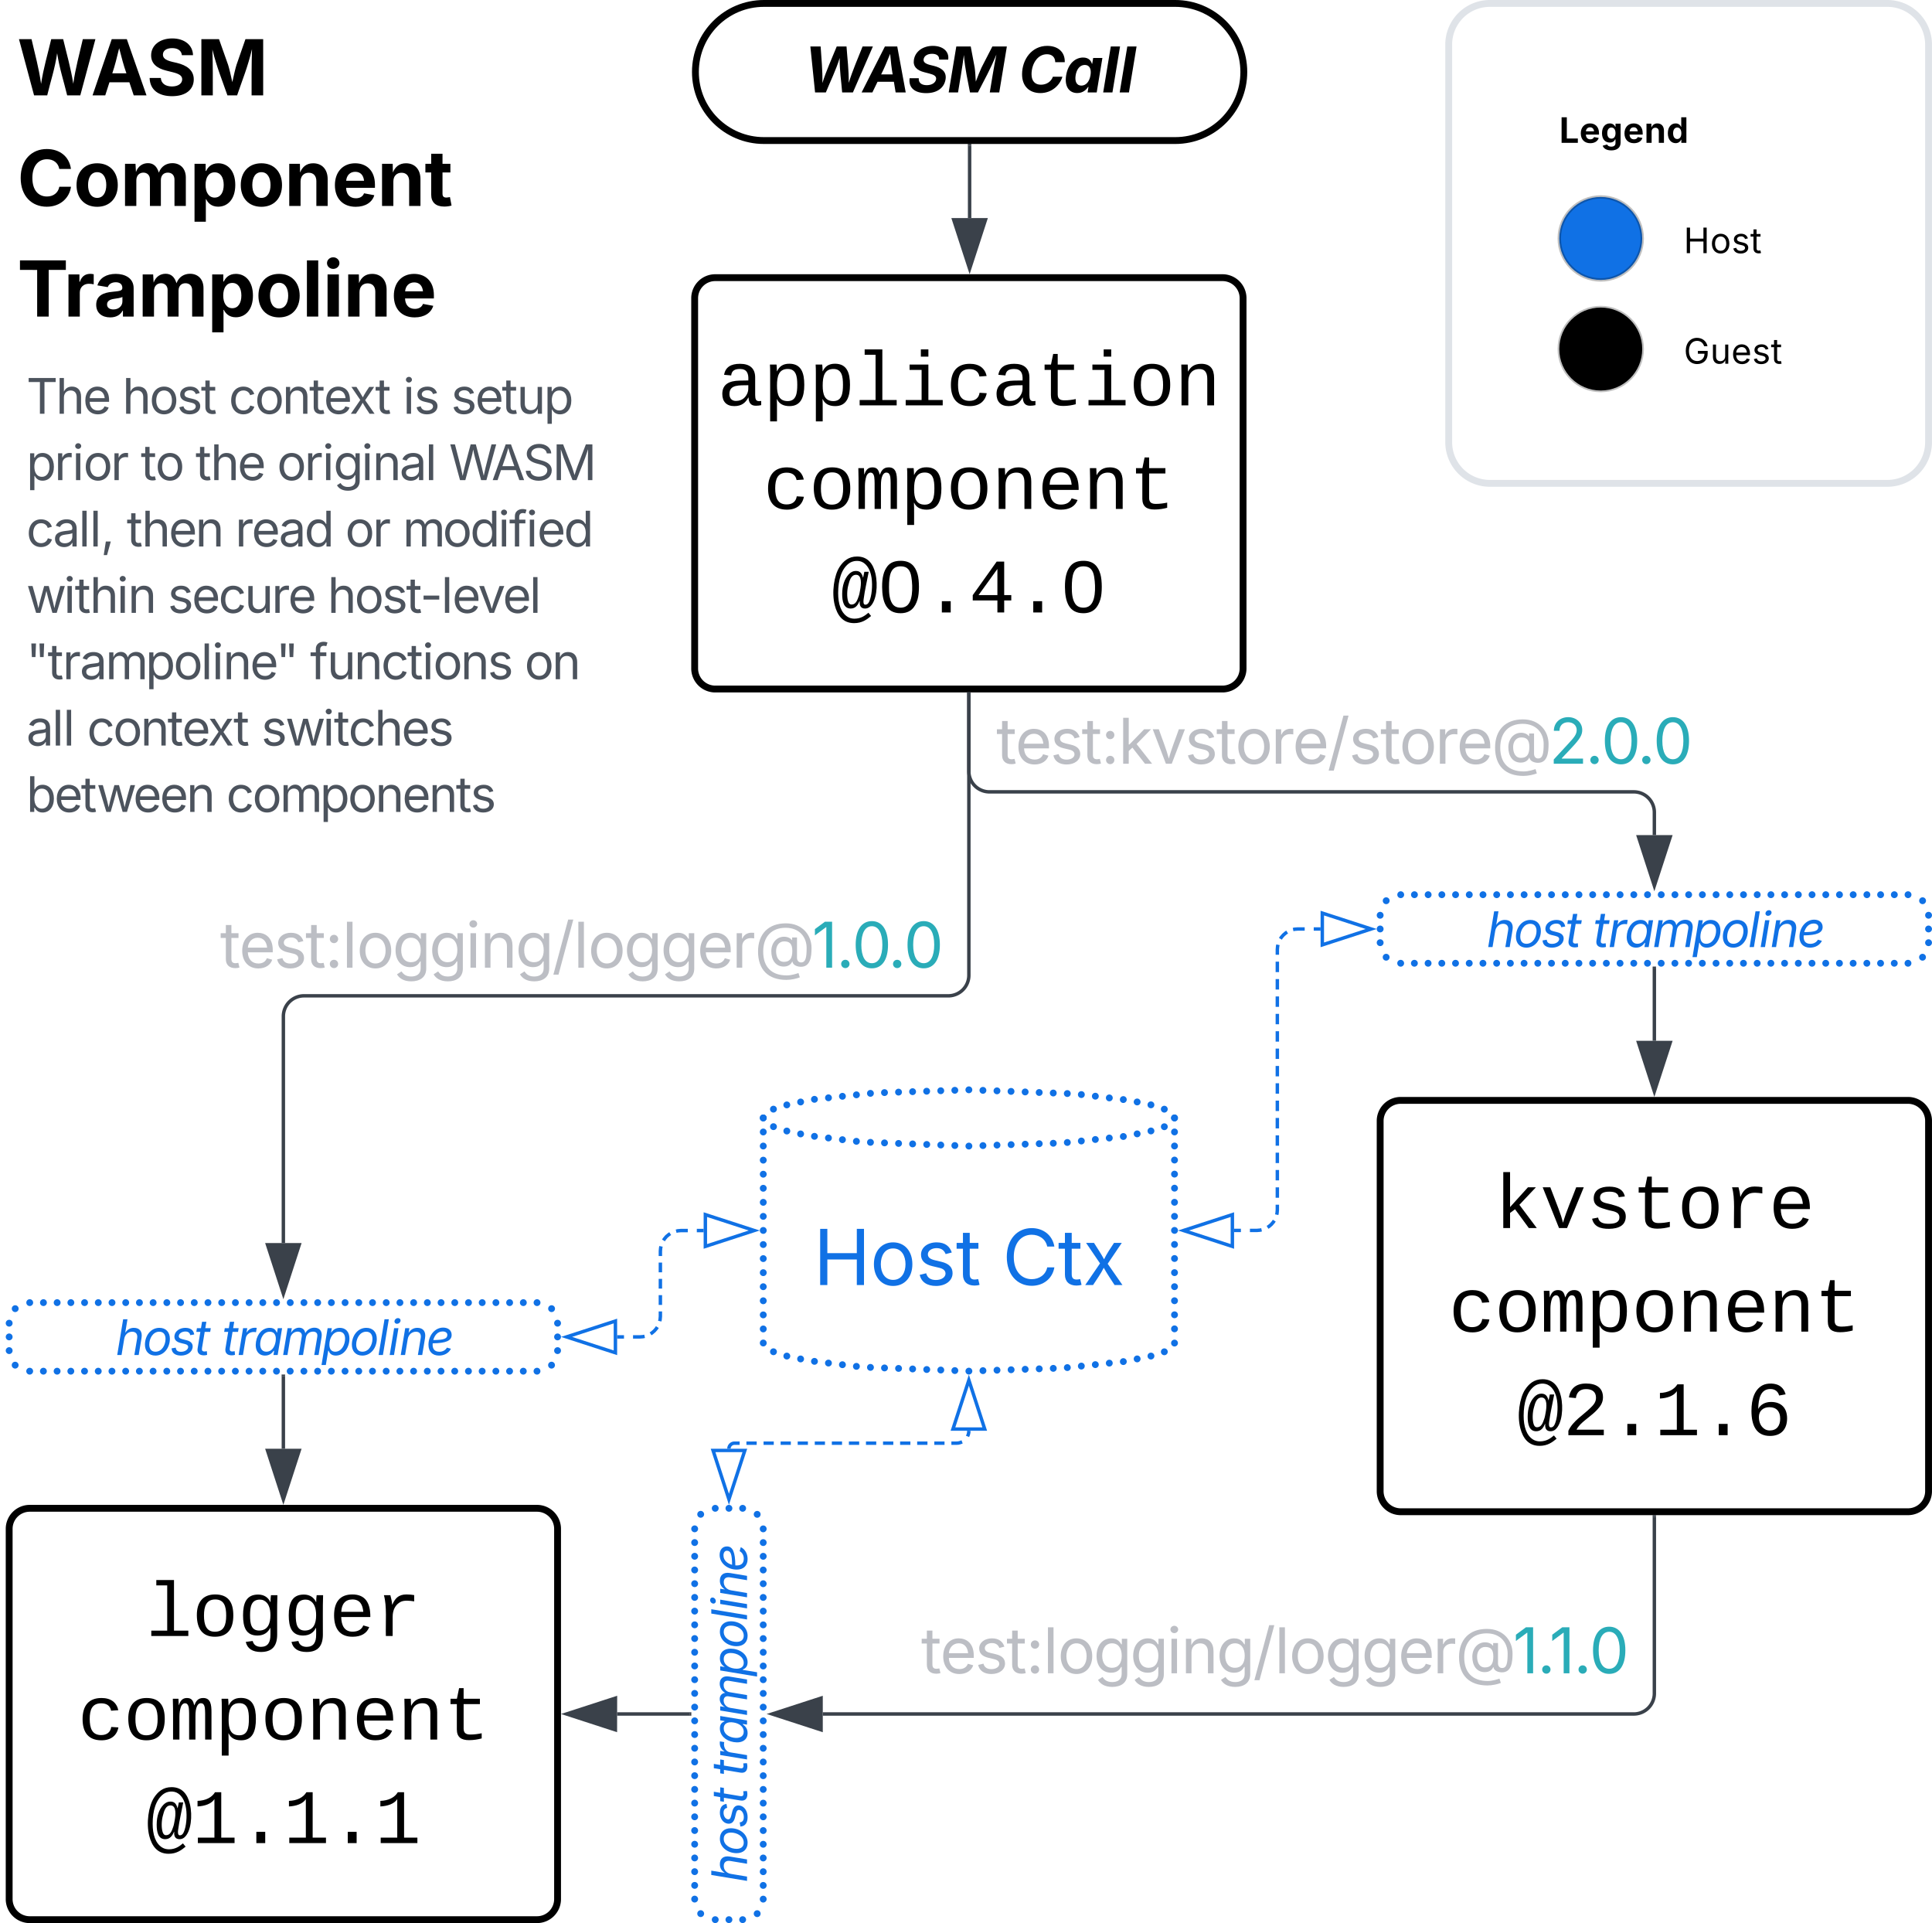 <svg xmlns="http://www.w3.org/2000/svg" xmlns:xlink="http://www.w3.org/1999/xlink" xmlns:lucid="lucid" width="563.68" height="561"><g transform="translate(-877.325 -379)" lucid:page-tab-id="0_0"><path d="M500 0h1000v1000H500z" fill="#fff"/><path d="M1080 466a6 6 0 0 1 6-6h148a6 6 0 0 1 6 6v108a6 6 0 0 1-6 6h-148a6 6 0 0 1-6-6z" stroke="#000" stroke-width="2" fill="#fff"/><use xlink:href="#a" transform="matrix(1,0,0,1,1085,465) translate(1.655 32.25)"/><use xlink:href="#b" transform="matrix(1,0,0,1,1085,465) translate(14.99 62.459)"/><use xlink:href="#c" transform="matrix(1,0,0,1,1085,465) translate(34.993 92.667)"/><path d="M880 825a6 6 0 0 1 6-6h148a6 6 0 0 1 6 6v108a6 6 0 0 1-6 6H886a6 6 0 0 1-6-6z" stroke="#000" stroke-width="2" fill="#fff"/><use xlink:href="#d" transform="matrix(1,0,0,1,885,824) translate(34.993 32.25)"/><use xlink:href="#b" transform="matrix(1,0,0,1,885,824) translate(14.99 62.459)"/><use xlink:href="#e" transform="matrix(1,0,0,1,885,824) translate(34.993 92.667)"/><path d="M1280 706a6 6 0 0 1 6-6h148a6 6 0 0 1 6 6v108a6 6 0 0 1-6 6h-148a6 6 0 0 1-6-6z" stroke="#000" stroke-width="2" fill="#fff"/><use xlink:href="#f" transform="matrix(1,0,0,1,1285,705) translate(28.326 32.25)"/><use xlink:href="#b" transform="matrix(1,0,0,1,1285,705) translate(14.99 62.459)"/><use xlink:href="#g" transform="matrix(1,0,0,1,1285,705) translate(34.993 92.667)"/><path d="M1160 581.5v82a6 6 0 0 1-6 6H966a6 6 0 0 0-6 6v66.12" stroke="#3a414a" fill="none"/><path d="M1160.47 581.5h-.94v-.5h.94z" stroke="#3a414a" stroke-width=".05" fill="#3a414a"/><path d="M960 756.38l-4.63-14.26h9.26z" stroke="#3a414a" fill="#3a414a"/><use xlink:href="#h" transform="matrix(1,0,0,1,941.529,644.42) translate(0 16.878)"/><path d="M960 780.5v21.12" stroke="#3a414a" fill="none"/><path d="M960.48 780.5h-.96v-.5h.96z" stroke="#3a414a" stroke-width=".05" fill="#3a414a"/><path d="M960 816.38l-4.63-14.26h9.26z" stroke="#3a414a" fill="#3a414a"/><path d="M1360 661.5v21.12" stroke="#3a414a" fill="none"/><path d="M1360.47 661.5h-.94v-.5h.94z" stroke="#3a414a" stroke-width=".05" fill="#3a414a"/><path d="M1360 697.38l-4.63-14.26h9.27z" stroke="#3a414a" fill="#3a414a"/><path d="M1160 581.5V604a6 6 0 0 0 6 6h188a6 6 0 0 1 6 6v6.62" stroke="#3a414a" fill="none"/><path d="M1160.47 581.5h-.94v-.5h.94z" stroke="#3a414a" stroke-width=".05" fill="#3a414a"/><path d="M1360 637.38l-4.63-14.26h9.27z" stroke="#3a414a" fill="#3a414a"/><use xlink:href="#i" transform="matrix(1,0,0,1,1168,584.92) translate(0 16.878)"/><path d="M1360 821.5V873a6 6 0 0 1-6 6h-236.62" stroke="#3a414a" fill="none"/><path d="M1360.47 821.5h-.94v-.5h.94z" stroke="#3a414a" stroke-width=".05" fill="#3a414a"/><path d="M1102.62 879l14.26-4.63v9.26z" stroke="#3a414a" fill="#3a414a"/><use xlink:href="#j" transform="matrix(1,0,0,1,1146.055,850.248) translate(0 16.878)"/><path d="M1078.5 879h-21.12" stroke="#3a414a" fill="none"/><path d="M1079 879.48h-.5v-.96h.5z" stroke="#3a414a" stroke-width=".05" fill="#3a414a"/><path d="M1042.62 879l14.27-4.63-.02 9.26z" stroke="#3a414a" fill="#3a414a"/><path d="M880 765a6 6 0 0 1 6-6h148a6 6 0 0 1 6 6v8a6 6 0 0 1-6 6H886a6 6 0 0 1-6-6z" fill="#fff"/><path d="M881 765c0 .55-.45 1-1 1s-1-.45-1-1 .45-1 1-1 1 .45 1 1zm1.76-4.24c0 .55-.45 1-1 1s-1-.45-1-1 .45-1 1-1 1 .45 1 1zM887 759c0 .55-.45 1-1 1s-1-.45-1-1 .45-1 1-1 1 .45 1 1zm4 0c0 .55-.45 1-1 1s-1-.45-1-1 .45-1 1-1 1 .45 1 1zm4 0c0 .55-.45 1-1 1s-1-.45-1-1 .45-1 1-1 1 .45 1 1zm4 0c0 .55-.45 1-1 1s-1-.45-1-1 .45-1 1-1 1 .45 1 1zm4 0c0 .55-.45 1-1 1s-1-.45-1-1 .45-1 1-1 1 .45 1 1zm4 0c0 .55-.45 1-1 1s-1-.45-1-1 .45-1 1-1 1 .45 1 1zm4 0c0 .55-.45 1-1 1s-1-.45-1-1 .45-1 1-1 1 .45 1 1zm4 0c0 .55-.45 1-1 1s-1-.45-1-1 .45-1 1-1 1 .45 1 1zm4 0c0 .55-.45 1-1 1s-1-.45-1-1 .45-1 1-1 1 .45 1 1zm4 0c0 .55-.45 1-1 1s-1-.45-1-1 .45-1 1-1 1 .45 1 1zm4 0c0 .55-.45 1-1 1s-1-.45-1-1 .45-1 1-1 1 .45 1 1zm4 0c0 .55-.45 1-1 1s-1-.45-1-1 .45-1 1-1 1 .45 1 1zm4 0c0 .55-.45 1-1 1s-1-.45-1-1 .45-1 1-1 1 .45 1 1zm4 0c0 .55-.45 1-1 1s-1-.45-1-1 .45-1 1-1 1 .45 1 1zm4 0c0 .55-.45 1-1 1s-1-.45-1-1 .45-1 1-1 1 .45 1 1zm4 0c0 .55-.45 1-1 1s-1-.45-1-1 .45-1 1-1 1 .45 1 1zm4 0c0 .55-.45 1-1 1s-1-.45-1-1 .45-1 1-1 1 .45 1 1zm4 0c0 .55-.45 1-1 1s-1-.45-1-1 .45-1 1-1 1 .45 1 1zm4 0c0 .55-.45 1-1 1s-1-.45-1-1 .45-1 1-1 1 .45 1 1zm4 0c0 .55-.45 1-1 1s-1-.45-1-1 .45-1 1-1 1 .45 1 1zm4 0c0 .55-.45 1-1 1s-1-.45-1-1 .45-1 1-1 1 .45 1 1zm4 0c0 .55-.45 1-1 1s-1-.45-1-1 .45-1 1-1 1 .45 1 1zm4 0c0 .55-.45 1-1 1s-1-.45-1-1 .45-1 1-1 1 .45 1 1zm4 0c0 .55-.45 1-1 1s-1-.45-1-1 .45-1 1-1 1 .45 1 1zm4 0c0 .55-.45 1-1 1s-1-.45-1-1 .45-1 1-1 1 .45 1 1zm4 0c0 .55-.45 1-1 1s-1-.45-1-1 .45-1 1-1 1 .45 1 1zm4 0c0 .55-.45 1-1 1s-1-.45-1-1 .45-1 1-1 1 .45 1 1zm4 0c0 .55-.45 1-1 1s-1-.45-1-1 .45-1 1-1 1 .45 1 1zm4 0c0 .55-.45 1-1 1s-1-.45-1-1 .45-1 1-1 1 .45 1 1zm4 0c0 .55-.45 1-1 1s-1-.45-1-1 .45-1 1-1 1 .45 1 1zm4 0c0 .55-.45 1-1 1s-1-.45-1-1 .45-1 1-1 1 .45 1 1zm4 0c0 .55-.45 1-1 1s-1-.45-1-1 .45-1 1-1 1 .45 1 1zm4 0c0 .55-.45 1-1 1s-1-.45-1-1 .45-1 1-1 1 .45 1 1zm4 0c0 .55-.45 1-1 1s-1-.45-1-1 .45-1 1-1 1 .45 1 1zm4 0c0 .55-.45 1-1 1s-1-.45-1-1 .45-1 1-1 1 .45 1 1zm4 0c0 .55-.45 1-1 1s-1-.45-1-1 .45-1 1-1 1 .45 1 1zm4 0c0 .55-.45 1-1 1s-1-.45-1-1 .45-1 1-1 1 .45 1 1zm4 0c0 .55-.45 1-1 1s-1-.45-1-1 .45-1 1-1 1 .45 1 1zm4.24 1.76c0 .55-.44 1-1 1-.55 0-1-.45-1-1s.45-1 1-1c.56 0 1 .45 1 1zM1041 765c0 .55-.45 1-1 1s-1-.45-1-1 .45-1 1-1 1 .45 1 1zm0 4c0 .55-.45 1-1 1s-1-.45-1-1 .45-1 1-1 1 .45 1 1zm0 4c0 .55-.45 1-1 1s-1-.45-1-1 .45-1 1-1 1 .45 1 1zm-1.76 4.24c0 .55-.44 1-1 1-.55 0-1-.45-1-1s.45-1 1-1c.56 0 1 .45 1 1zM1035 779c0 .55-.45 1-1 1s-1-.45-1-1 .45-1 1-1 1 .45 1 1zm-4 0c0 .55-.45 1-1 1s-1-.45-1-1 .45-1 1-1 1 .45 1 1zm-4 0c0 .55-.45 1-1 1s-1-.45-1-1 .45-1 1-1 1 .45 1 1zm-4 0c0 .55-.45 1-1 1s-1-.45-1-1 .45-1 1-1 1 .45 1 1zm-4 0c0 .55-.45 1-1 1s-1-.45-1-1 .45-1 1-1 1 .45 1 1zm-4 0c0 .55-.45 1-1 1s-1-.45-1-1 .45-1 1-1 1 .45 1 1zm-4 0c0 .55-.45 1-1 1s-1-.45-1-1 .45-1 1-1 1 .45 1 1zm-4 0c0 .55-.45 1-1 1s-1-.45-1-1 .45-1 1-1 1 .45 1 1zm-4 0c0 .55-.45 1-1 1s-1-.45-1-1 .45-1 1-1 1 .45 1 1zm-4 0c0 .55-.45 1-1 1s-1-.45-1-1 .45-1 1-1 1 .45 1 1zm-4 0c0 .55-.45 1-1 1s-1-.45-1-1 .45-1 1-1 1 .45 1 1zm-4 0c0 .55-.45 1-1 1s-1-.45-1-1 .45-1 1-1 1 .45 1 1zm-4 0c0 .55-.45 1-1 1s-1-.45-1-1 .45-1 1-1 1 .45 1 1zm-4 0c0 .55-.45 1-1 1s-1-.45-1-1 .45-1 1-1 1 .45 1 1zm-4 0c0 .55-.45 1-1 1s-1-.45-1-1 .45-1 1-1 1 .45 1 1zm-4 0c0 .55-.45 1-1 1s-1-.45-1-1 .45-1 1-1 1 .45 1 1zm-4 0c0 .55-.45 1-1 1s-1-.45-1-1 .45-1 1-1 1 .45 1 1zm-4 0c0 .55-.45 1-1 1s-1-.45-1-1 .45-1 1-1 1 .45 1 1zm-4 0c0 .55-.45 1-1 1s-1-.45-1-1 .45-1 1-1 1 .45 1 1zm-4 0c0 .55-.45 1-1 1s-1-.45-1-1 .45-1 1-1 1 .45 1 1zm-4 0c0 .55-.45 1-1 1s-1-.45-1-1 .45-1 1-1 1 .45 1 1zm-4 0c0 .55-.45 1-1 1s-1-.45-1-1 .45-1 1-1 1 .45 1 1zm-4 0c0 .55-.45 1-1 1s-1-.45-1-1 .45-1 1-1 1 .45 1 1zm-4 0c0 .55-.45 1-1 1s-1-.45-1-1 .45-1 1-1 1 .45 1 1zm-4 0c0 .55-.45 1-1 1s-1-.45-1-1 .45-1 1-1 1 .45 1 1zm-4 0c0 .55-.45 1-1 1s-1-.45-1-1 .45-1 1-1 1 .45 1 1zm-4 0c0 .55-.45 1-1 1s-1-.45-1-1 .45-1 1-1 1 .45 1 1zm-4 0c0 .55-.45 1-1 1s-1-.45-1-1 .45-1 1-1 1 .45 1 1zm-4 0c0 .55-.45 1-1 1s-1-.45-1-1 .45-1 1-1 1 .45 1 1zm-4 0c0 .55-.45 1-1 1s-1-.45-1-1 .45-1 1-1 1 .45 1 1zm-4 0c0 .55-.45 1-1 1s-1-.45-1-1 .45-1 1-1 1 .45 1 1zm-4 0c0 .55-.45 1-1 1s-1-.45-1-1 .45-1 1-1 1 .45 1 1zm-4 0c0 .55-.45 1-1 1s-1-.45-1-1 .45-1 1-1 1 .45 1 1zm-4 0c0 .55-.45 1-1 1s-1-.45-1-1 .45-1 1-1 1 .45 1 1zm-4 0c0 .55-.45 1-1 1s-1-.45-1-1 .45-1 1-1 1 .45 1 1zm-4 0c0 .55-.45 1-1 1s-1-.45-1-1 .45-1 1-1 1 .45 1 1zm-4 0c0 .55-.45 1-1 1s-1-.45-1-1 .45-1 1-1 1 .45 1 1zm-4 0c0 .55-.45 1-1 1s-1-.45-1-1 .45-1 1-1 1 .45 1 1zm-4.24-1.76c0 .55-.45 1-1 1s-1-.45-1-1 .45-1 1-1 1 .45 1 1zM881 773c0 .55-.45 1-1 1s-1-.45-1-1 .45-1 1-1 1 .45 1 1zm0-4c0 .55-.45 1-1 1s-1-.45-1-1 .45-1 1-1 1 .45 1 1zm0-4c0 .55-.45 1-1 1s-1-.45-1-1 .45-1 1-1 1 .45 1 1z" fill="#1071e5"/><path d="M1280 646a6 6 0 0 1 6-6h148a6 6 0 0 1 6 6v8a6 6 0 0 1-6 6h-148a6 6 0 0 1-6-6z" fill="#fff"/><path d="M1281 646c0 .55-.45 1-1 1s-1-.45-1-1 .45-1 1-1 1 .45 1 1zm1.76-4.24c0 .55-.45 1-1 1-.56 0-1-.45-1-1s.44-1 1-1c.55 0 1 .45 1 1zM1287 640c0 .55-.45 1-1 1s-1-.45-1-1 .45-1 1-1 1 .45 1 1zm4 0c0 .55-.45 1-1 1s-1-.45-1-1 .45-1 1-1 1 .45 1 1zm4 0c0 .55-.45 1-1 1s-1-.45-1-1 .45-1 1-1 1 .45 1 1zm4 0c0 .55-.45 1-1 1s-1-.45-1-1 .45-1 1-1 1 .45 1 1zm4 0c0 .55-.45 1-1 1s-1-.45-1-1 .45-1 1-1 1 .45 1 1zm4 0c0 .55-.45 1-1 1s-1-.45-1-1 .45-1 1-1 1 .45 1 1zm4 0c0 .55-.45 1-1 1s-1-.45-1-1 .45-1 1-1 1 .45 1 1zm4 0c0 .55-.45 1-1 1s-1-.45-1-1 .45-1 1-1 1 .45 1 1zm4 0c0 .55-.45 1-1 1s-1-.45-1-1 .45-1 1-1 1 .45 1 1zm4 0c0 .55-.45 1-1 1s-1-.45-1-1 .45-1 1-1 1 .45 1 1zm4 0c0 .55-.45 1-1 1s-1-.45-1-1 .45-1 1-1 1 .45 1 1zm4 0c0 .55-.45 1-1 1s-1-.45-1-1 .45-1 1-1 1 .45 1 1zm4 0c0 .55-.45 1-1 1s-1-.45-1-1 .45-1 1-1 1 .45 1 1zm4 0c0 .55-.45 1-1 1s-1-.45-1-1 .45-1 1-1 1 .45 1 1zm4 0c0 .55-.45 1-1 1s-1-.45-1-1 .45-1 1-1 1 .45 1 1zm4 0c0 .55-.45 1-1 1s-1-.45-1-1 .45-1 1-1 1 .45 1 1zm4 0c0 .55-.45 1-1 1s-1-.45-1-1 .45-1 1-1 1 .45 1 1zm4 0c0 .55-.45 1-1 1s-1-.45-1-1 .45-1 1-1 1 .45 1 1zm4 0c0 .55-.45 1-1 1s-1-.45-1-1 .45-1 1-1 1 .45 1 1zm4 0c0 .55-.45 1-1 1s-1-.45-1-1 .45-1 1-1 1 .45 1 1zm4 0c0 .55-.45 1-1 1s-1-.45-1-1 .45-1 1-1 1 .45 1 1zm4 0c0 .55-.45 1-1 1s-1-.45-1-1 .45-1 1-1 1 .45 1 1zm4 0c0 .55-.45 1-1 1s-1-.45-1-1 .45-1 1-1 1 .45 1 1zm4 0c0 .55-.45 1-1 1s-1-.45-1-1 .45-1 1-1 1 .45 1 1zm4 0c0 .55-.45 1-1 1s-1-.45-1-1 .45-1 1-1 1 .45 1 1zm4 0c0 .55-.45 1-1 1s-1-.45-1-1 .45-1 1-1 1 .45 1 1zm4 0c0 .55-.45 1-1 1s-1-.45-1-1 .45-1 1-1 1 .45 1 1zm4 0c0 .55-.45 1-1 1s-1-.45-1-1 .45-1 1-1 1 .45 1 1zm4 0c0 .55-.45 1-1 1s-1-.45-1-1 .45-1 1-1 1 .45 1 1zm4 0c0 .55-.45 1-1 1s-1-.45-1-1 .45-1 1-1 1 .45 1 1zm4 0c0 .55-.45 1-1 1s-1-.45-1-1 .45-1 1-1 1 .45 1 1zm4 0c0 .55-.45 1-1 1s-1-.45-1-1 .45-1 1-1 1 .45 1 1zm4 0c0 .55-.45 1-1 1s-1-.45-1-1 .45-1 1-1 1 .45 1 1zm4 0c0 .55-.45 1-1 1s-1-.45-1-1 .45-1 1-1 1 .45 1 1zm4 0c0 .55-.45 1-1 1s-1-.45-1-1 .45-1 1-1 1 .45 1 1zm4 0c0 .55-.45 1-1 1s-1-.45-1-1 .45-1 1-1 1 .45 1 1zm4 0c0 .55-.45 1-1 1s-1-.45-1-1 .45-1 1-1 1 .45 1 1zm4 0c0 .55-.45 1-1 1s-1-.45-1-1 .45-1 1-1 1 .45 1 1zm4.24 1.76c0 .55-.44 1-1 1-.55 0-1-.45-1-1s.45-1 1-1c.56 0 1 .45 1 1zM1441 646c0 .55-.45 1-1 1s-1-.45-1-1 .45-1 1-1 1 .45 1 1zm0 4c0 .55-.45 1-1 1s-1-.45-1-1 .45-1 1-1 1 .45 1 1zm0 4c0 .55-.45 1-1 1s-1-.45-1-1 .45-1 1-1 1 .45 1 1zm-1.76 4.24c0 .55-.44 1-1 1-.55 0-1-.45-1-1s.45-1 1-1c.56 0 1 .45 1 1zM1435 660c0 .55-.45 1-1 1s-1-.45-1-1 .45-1 1-1 1 .45 1 1zm-4 0c0 .55-.45 1-1 1s-1-.45-1-1 .45-1 1-1 1 .45 1 1zm-4 0c0 .55-.45 1-1 1s-1-.45-1-1 .45-1 1-1 1 .45 1 1zm-4 0c0 .55-.45 1-1 1s-1-.45-1-1 .45-1 1-1 1 .45 1 1zm-4 0c0 .55-.45 1-1 1s-1-.45-1-1 .45-1 1-1 1 .45 1 1zm-4 0c0 .55-.45 1-1 1s-1-.45-1-1 .45-1 1-1 1 .45 1 1zm-4 0c0 .55-.45 1-1 1s-1-.45-1-1 .45-1 1-1 1 .45 1 1zm-4 0c0 .55-.45 1-1 1s-1-.45-1-1 .45-1 1-1 1 .45 1 1zm-4 0c0 .55-.45 1-1 1s-1-.45-1-1 .45-1 1-1 1 .45 1 1zm-4 0c0 .55-.45 1-1 1s-1-.45-1-1 .45-1 1-1 1 .45 1 1zm-4 0c0 .55-.45 1-1 1s-1-.45-1-1 .45-1 1-1 1 .45 1 1zm-4 0c0 .55-.45 1-1 1s-1-.45-1-1 .45-1 1-1 1 .45 1 1zm-4 0c0 .55-.45 1-1 1s-1-.45-1-1 .45-1 1-1 1 .45 1 1zm-4 0c0 .55-.45 1-1 1s-1-.45-1-1 .45-1 1-1 1 .45 1 1zm-4 0c0 .55-.45 1-1 1s-1-.45-1-1 .45-1 1-1 1 .45 1 1zm-4 0c0 .55-.45 1-1 1s-1-.45-1-1 .45-1 1-1 1 .45 1 1zm-4 0c0 .55-.45 1-1 1s-1-.45-1-1 .45-1 1-1 1 .45 1 1zm-4 0c0 .55-.45 1-1 1s-1-.45-1-1 .45-1 1-1 1 .45 1 1zm-4 0c0 .55-.45 1-1 1s-1-.45-1-1 .45-1 1-1 1 .45 1 1zm-4 0c0 .55-.45 1-1 1s-1-.45-1-1 .45-1 1-1 1 .45 1 1zm-4 0c0 .55-.45 1-1 1s-1-.45-1-1 .45-1 1-1 1 .45 1 1zm-4 0c0 .55-.45 1-1 1s-1-.45-1-1 .45-1 1-1 1 .45 1 1zm-4 0c0 .55-.45 1-1 1s-1-.45-1-1 .45-1 1-1 1 .45 1 1zm-4 0c0 .55-.45 1-1 1s-1-.45-1-1 .45-1 1-1 1 .45 1 1zm-4 0c0 .55-.45 1-1 1s-1-.45-1-1 .45-1 1-1 1 .45 1 1zm-4 0c0 .55-.45 1-1 1s-1-.45-1-1 .45-1 1-1 1 .45 1 1zm-4 0c0 .55-.45 1-1 1s-1-.45-1-1 .45-1 1-1 1 .45 1 1zm-4 0c0 .55-.45 1-1 1s-1-.45-1-1 .45-1 1-1 1 .45 1 1zm-4 0c0 .55-.45 1-1 1s-1-.45-1-1 .45-1 1-1 1 .45 1 1zm-4 0c0 .55-.45 1-1 1s-1-.45-1-1 .45-1 1-1 1 .45 1 1zm-4 0c0 .55-.45 1-1 1s-1-.45-1-1 .45-1 1-1 1 .45 1 1zm-4 0c0 .55-.45 1-1 1s-1-.45-1-1 .45-1 1-1 1 .45 1 1zm-4 0c0 .55-.45 1-1 1s-1-.45-1-1 .45-1 1-1 1 .45 1 1zm-4 0c0 .55-.45 1-1 1s-1-.45-1-1 .45-1 1-1 1 .45 1 1zm-4 0c0 .55-.45 1-1 1s-1-.45-1-1 .45-1 1-1 1 .45 1 1zm-4 0c0 .55-.45 1-1 1s-1-.45-1-1 .45-1 1-1 1 .45 1 1zm-4 0c0 .55-.45 1-1 1s-1-.45-1-1 .45-1 1-1 1 .45 1 1zm-4 0c0 .55-.45 1-1 1s-1-.45-1-1 .45-1 1-1 1 .45 1 1zm-4.24-1.76c0 .55-.45 1-1 1-.56 0-1-.45-1-1s.44-1 1-1c.55 0 1 .45 1 1zM1281 654c0 .55-.45 1-1 1s-1-.45-1-1 .45-1 1-1 1 .45 1 1zm0-4c0 .55-.45 1-1 1s-1-.45-1-1 .45-1 1-1 1 .45 1 1zm0-4c0 .55-.45 1-1 1s-1-.45-1-1 .45-1 1-1 1 .45 1 1z" fill="#1071e5"/><path d="M1094 819a6 6 0 0 1 6 6v108a6 6 0 0 1-6 6h-8a6 6 0 0 1-6-6V825a6 6 0 0 1 6-6z" fill="#fff"/><path d="M1094 820c-.55 0-1-.45-1-1s.45-1 1-1 1 .45 1 1-.45 1-1 1zm4.24 1.76c-.55 0-1-.45-1-1s.45-1 1-1c.56 0 1 .45 1 1s-.44 1-1 1zM1100 826c-.55 0-1-.45-1-1s.45-1 1-1 1 .45 1 1-.45 1-1 1zm0 4c-.55 0-1-.45-1-1s.45-1 1-1 1 .45 1 1-.45 1-1 1zm0 4c-.55 0-1-.45-1-1s.45-1 1-1 1 .45 1 1-.45 1-1 1zm0 4c-.55 0-1-.45-1-1s.45-1 1-1 1 .45 1 1-.45 1-1 1zm0 4c-.55 0-1-.45-1-1s.45-1 1-1 1 .45 1 1-.45 1-1 1zm0 4c-.55 0-1-.45-1-1s.45-1 1-1 1 .45 1 1-.45 1-1 1zm0 4c-.55 0-1-.45-1-1s.45-1 1-1 1 .45 1 1-.45 1-1 1zm0 4c-.55 0-1-.45-1-1s.45-1 1-1 1 .45 1 1-.45 1-1 1zm0 4c-.55 0-1-.45-1-1s.45-1 1-1 1 .45 1 1-.45 1-1 1zm0 4c-.55 0-1-.45-1-1s.45-1 1-1 1 .45 1 1-.45 1-1 1zm0 4c-.55 0-1-.45-1-1s.45-1 1-1 1 .45 1 1-.45 1-1 1zm0 4c-.55 0-1-.45-1-1s.45-1 1-1 1 .45 1 1-.45 1-1 1zm0 4c-.55 0-1-.45-1-1s.45-1 1-1 1 .45 1 1-.45 1-1 1zm0 4c-.55 0-1-.45-1-1s.45-1 1-1 1 .45 1 1-.45 1-1 1zm0 4c-.55 0-1-.45-1-1s.45-1 1-1 1 .45 1 1-.45 1-1 1zm0 4c-.55 0-1-.45-1-1s.45-1 1-1 1 .45 1 1-.45 1-1 1zm0 4c-.55 0-1-.45-1-1s.45-1 1-1 1 .45 1 1-.45 1-1 1zm0 4c-.55 0-1-.45-1-1s.45-1 1-1 1 .45 1 1-.45 1-1 1zm0 4c-.55 0-1-.45-1-1s.45-1 1-1 1 .45 1 1-.45 1-1 1zm0 4c-.55 0-1-.45-1-1s.45-1 1-1 1 .45 1 1-.45 1-1 1zm0 4c-.55 0-1-.45-1-1s.45-1 1-1 1 .45 1 1-.45 1-1 1zm0 4c-.55 0-1-.45-1-1s.45-1 1-1 1 .45 1 1-.45 1-1 1zm0 4c-.55 0-1-.45-1-1s.45-1 1-1 1 .45 1 1-.45 1-1 1zm0 4c-.55 0-1-.45-1-1s.45-1 1-1 1 .45 1 1-.45 1-1 1zm0 4c-.55 0-1-.45-1-1s.45-1 1-1 1 .45 1 1-.45 1-1 1zm0 4c-.55 0-1-.45-1-1s.45-1 1-1 1 .45 1 1-.45 1-1 1zm0 4c-.55 0-1-.45-1-1s.45-1 1-1 1 .45 1 1-.45 1-1 1zm0 4c-.55 0-1-.45-1-1s.45-1 1-1 1 .45 1 1-.45 1-1 1zm-1.76 4.24c-.55 0-1-.44-1-1 0-.55.45-1 1-1 .56 0 1 .45 1 1 0 .56-.44 1-1 1zM1094 940c-.55 0-1-.45-1-1s.45-1 1-1 1 .45 1 1-.45 1-1 1zm-4 0c-.55 0-1-.45-1-1s.45-1 1-1 1 .45 1 1-.45 1-1 1zm-4 0c-.55 0-1-.45-1-1s.45-1 1-1 1 .45 1 1-.45 1-1 1zm-4.24-1.76c-.55 0-1-.44-1-1 0-.55.45-1 1-1s1 .45 1 1c0 .56-.45 1-1 1zM1080 934c-.55 0-1-.45-1-1s.45-1 1-1 1 .45 1 1-.45 1-1 1zm0-4c-.55 0-1-.45-1-1s.45-1 1-1 1 .45 1 1-.45 1-1 1zm0-4c-.55 0-1-.45-1-1s.45-1 1-1 1 .45 1 1-.45 1-1 1zm0-4c-.55 0-1-.45-1-1s.45-1 1-1 1 .45 1 1-.45 1-1 1zm0-4c-.55 0-1-.45-1-1s.45-1 1-1 1 .45 1 1-.45 1-1 1zm0-4c-.55 0-1-.45-1-1s.45-1 1-1 1 .45 1 1-.45 1-1 1zm0-4c-.55 0-1-.45-1-1s.45-1 1-1 1 .45 1 1-.45 1-1 1zm0-4c-.55 0-1-.45-1-1s.45-1 1-1 1 .45 1 1-.45 1-1 1zm0-4c-.55 0-1-.45-1-1s.45-1 1-1 1 .45 1 1-.45 1-1 1zm0-4c-.55 0-1-.45-1-1s.45-1 1-1 1 .45 1 1-.45 1-1 1zm0-4c-.55 0-1-.45-1-1s.45-1 1-1 1 .45 1 1-.45 1-1 1zm0-4c-.55 0-1-.45-1-1s.45-1 1-1 1 .45 1 1-.45 1-1 1zm0-4c-.55 0-1-.45-1-1s.45-1 1-1 1 .45 1 1-.45 1-1 1zm0-4c-.55 0-1-.45-1-1s.45-1 1-1 1 .45 1 1-.45 1-1 1zm0-4c-.55 0-1-.45-1-1s.45-1 1-1 1 .45 1 1-.45 1-1 1zm0-4c-.55 0-1-.45-1-1s.45-1 1-1 1 .45 1 1-.45 1-1 1zm0-4c-.55 0-1-.45-1-1s.45-1 1-1 1 .45 1 1-.45 1-1 1zm0-4c-.55 0-1-.45-1-1s.45-1 1-1 1 .45 1 1-.45 1-1 1zm0-4c-.55 0-1-.45-1-1s.45-1 1-1 1 .45 1 1-.45 1-1 1zm0-4c-.55 0-1-.45-1-1s.45-1 1-1 1 .45 1 1-.45 1-1 1zm0-4c-.55 0-1-.45-1-1s.45-1 1-1 1 .45 1 1-.45 1-1 1zm0-4c-.55 0-1-.45-1-1s.45-1 1-1 1 .45 1 1-.45 1-1 1zm0-4c-.55 0-1-.45-1-1s.45-1 1-1 1 .45 1 1-.45 1-1 1zm0-4c-.55 0-1-.45-1-1s.45-1 1-1 1 .45 1 1-.45 1-1 1zm0-4c-.55 0-1-.45-1-1s.45-1 1-1 1 .45 1 1-.45 1-1 1zm0-4c-.55 0-1-.45-1-1s.45-1 1-1 1 .45 1 1-.45 1-1 1zm0-4c-.55 0-1-.45-1-1s.45-1 1-1 1 .45 1 1-.45 1-1 1zm0-4c-.55 0-1-.45-1-1s.45-1 1-1 1 .45 1 1-.45 1-1 1zm1.76-4.24c-.55 0-1-.45-1-1s.45-1 1-1 1 .45 1 1-.45 1-1 1zM1086 820c-.55 0-1-.45-1-1s.45-1 1-1 1 .45 1 1-.45 1-1 1zm4 0c-.55 0-1-.45-1-1s.45-1 1-1 1 .45 1 1-.45 1-1 1zm4 0c-.55 0-1-.45-1-1s.45-1 1-1 1 .45 1 1-.45 1-1 1z" fill="#1071e5"/><path d="M906.07 761.93a6 6 0 0 1 6-6h96.3a6 6 0 0 1 6 6v14.14a6 6 0 0 1-6 6h-96.3a6 6 0 0 1-6-6z" fill="none"/><use xlink:href="#k" transform="matrix(1,0,0,1,911.072,760.929) translate(0 13.35)"/><use xlink:href="#l" transform="matrix(1,0,0,1,911.072,760.929) translate(31.042 13.35)"/><path d="M1306.07 642.93a6 6 0 0 1 6-6h96.3a6 6 0 0 1 6 6v14.14a6 6 0 0 1-6 6h-96.3a6 6 0 0 1-6-6z" fill="none"/><use xlink:href="#k" transform="matrix(1,0,0,1,1311.072,641.929) translate(0 13.35)"/><use xlink:href="#l" transform="matrix(1,0,0,1,1311.072,641.929) translate(31.042 13.35)"/><path d="M1082.93 933.15a6 6 0 0 1-6-6v-96.3a6 6 0 0 1 6-6h14.14a6 6 0 0 1 6 6v96.3a6 6 0 0 1-6 6z" fill="none"/><use xlink:href="#k" transform="matrix(6.123233995736766e-17,-1,1,6.123233995736766e-17,1081.929,928.146) translate(0 13.35)"/><use xlink:href="#l" transform="matrix(6.123233995736766e-17,-1,1,6.123233995736766e-17,1081.929,928.146) translate(31.042 13.35)"/><path d="M1160.22 421.5v21.12" stroke="#3a414a" fill="none"/><path d="M1160.7 421.5h-.96v-.5h.95z" stroke="#3a414a" stroke-width=".05" fill="#3a414a"/><path d="M1160.22 457.38l-4.64-14.26h9.27z" stroke="#3a414a" fill="#3a414a"/><path d="M1220.22 380c11.04 0 20 8.95 20 20s-8.96 20-20 20h-120c-11.05 0-20-8.95-20-20s8.95-20 20-20z" stroke="#000" stroke-width="2" fill="#fff"/><use xlink:href="#m" transform="matrix(1,0,0,1,1085.218,385) translate(26.71 20.972)"/><use xlink:href="#n" transform="matrix(1,0,0,1,1085.218,385) translate(89.288 20.972)"/><path d="M1220 770.8c0 4.53-26.86 8.2-60 8.2s-60-3.67-60-8.2v-65.66c0-4.54 26.86-8.2 60-8.2s60 3.66 60 8.2z" fill="#fff"/><path d="M1221 770.8c0 .55-.45 1-1 1s-1-.45-1-1c0-.56.45-1 1-1s1 .44 1 1zm-2.97 2.54c0 .56-.45 1-1 1s-1-.44-1-1c0-.55.45-1 1-1s1 .45 1 1zm-3.9 1.25c0 .54-.46 1-1 1-.56 0-1-.46-1-1 0-.57.44-1 1-1 .54 0 1 .43 1 1zm-4.03.83c0 .56-.45 1-1 1s-1-.44-1-1c0-.55.45-1 1-1s1 .45 1 1zm-4.03.78c0 .56-.45 1-1 1s-1-.44-1-1c0-.54.45-1 1-1s1 .46 1 1zm-4.1.45c0 .55-.43 1-1 1-.54 0-1-.45-1-1s.46-1 1-1c.57 0 1 .45 1 1zm-4.07.44c0 .54-.45 1-1 1s-1-.46-1-1c0-.57.45-1 1-1s1 .43 1 1zm-4.1.42c.02.56-.43 1-.98 1-.56 0-1-.44-1-1 0-.55.44-1 1-1 .55 0 1 .45 1 1zm-4.07.44c0 .55-.45 1-1 1s-1-.45-1-1 .45-1 1-1 1 .45 1 1zm-4.1.22c0 .56-.45 1-1 1s-1-.44-1-1c0-.55.45-1 1-1s1 .45 1 1zm-4.1.14c0 .55-.45 1-1 1-.56 0-1-.45-1-1s.44-1 1-1c.55 0 1 .45 1 1zm-4.1.13c0 .56-.46 1-1 1-.56 0-1-.44-1-1 0-.55.44-1 1-1 .54 0 1 .45 1 1zm-4.1.14c0 .54-.46 1-1 1-.57 0-1-.46-1-1 0-.56.43-1 1-1 .54 0 1 .44 1 1zm-4.12.13c0 .55-.44 1-1 1-.54 0-1-.45-1-1 0-.56.46-1 1-1 .56 0 1 .44 1 1zm-4.1.13c0 .56-.44 1-1 1-.55 0-1-.44-1-1 0-.55.45-1 1-1 .56 0 1 .45 1 1zm-4.1.14c0 .55-.45 1-1 1s-1-.45-1-1 .45-1 1-1 1 .45 1 1zm-4.1-.16c0 .55-.45 1-1 1-.56 0-1-.45-1-1s.44-1 1-1c.55 0 1 .45 1 1zm-4.1-.16c0 .56-.46 1-1 1-.56 0-1-.44-1-1 0-.55.44-1 1-1 .54 0 1 .45 1 1zm-4.1-.15c0 .55-.46 1-1 1-.57 0-1-.45-1-1s.43-1 1-1c.54 0 1 .45 1 1zm-4.12-.16c0 .55-.44 1-1 1-.55 0-1-.45-1-1s.45-1 1-1c.56 0 1 .45 1 1zm-4.1-.16c0 .56-.45 1-1 1s-1-.44-1-1c0-.54.45-1 1-1s1 .46 1 1zm-4.1-.14c0 .55-.45 1-1 1-.56 0-1-.45-1-1 0-.56.44-1 1-1 .55 0 1 .44 1 1zm-4.1-.16c0 .55-.46 1-1 1-.56 0-1-.45-1-1s.44-1 1-1c.54 0 1 .45 1 1zm-4.1-.3c0 .56-.45 1-1 1-.56 0-1-.44-1-1 0-.54.44-1 1-1 .55 0 1 .46 1 1zm-4.08-.48c0 .56-.45 1-1 1-.56 0-1-.44-1-1 0-.55.44-1 1-1 .55 0 1 .45 1 1zm-4.08-.48c0 .55-.45 1-1 1s-1-.45-1-1c0-.56.45-1 1-1s1 .44 1 1zm-4.08-.5c0 .56-.45 1-1 1s-1-.44-1-1c0-.54.45-1 1-1s1 .46 1 1zm-4.04-.7c0 .56-.45 1-1 1-.56 0-1-.44-1-1 0-.54.44-1 1-1 .55 0 1 .46 1 1zm-4.02-.84c0 .56-.45 1-1 1-.56 0-1-.44-1-1 0-.55.44-1 1-1 .55 0 1 .45 1 1zm-3.9-1.26c0 .55-.45 1-1 1-.56 0-1-.45-1-1s.44-1 1-1c.55 0 1 .45 1 1zm-2.98-2.55c0 .55-.45 1-1 1s-1-.45-1-1c0-.56.45-1 1-1s1 .44 1 1zm0-4.1c0 .54-.45 1-1 1s-1-.46-1-1c0-.56.45-1 1-1s1 .44 1 1zm0-4.1c0 .54-.45 1-1 1s-1-.46-1-1c0-.57.45-1 1-1s1 .43 1 1zm0-4.12c0 .55-.45 1-1 1s-1-.45-1-1 .45-1 1-1 1 .45 1 1zm0-4.1c0 .55-.45 1-1 1s-1-.45-1-1 .45-1 1-1 1 .45 1 1zm0-4.1c0 .55-.45 1-1 1s-1-.45-1-1c0-.56.45-1 1-1s1 .44 1 1zm0-4.1c0 .54-.45 1-1 1s-1-.46-1-1c0-.56.45-1 1-1s1 .44 1 1zm0-4.1c0 .54-.45 1-1 1s-1-.46-1-1c0-.56.45-1 1-1s1 .44 1 1zm0-4.12c0 .56-.45 1-1 1s-1-.44-1-1c0-.55.45-1 1-1s1 .45 1 1zm0-4.1c0 .55-.45 1-1 1s-1-.45-1-1 .45-1 1-1 1 .45 1 1zm0-4.1c0 .55-.45 1-1 1s-1-.45-1-1 .45-1 1-1 1 .45 1 1zm0-4.1c0 .55-.45 1-1 1s-1-.45-1-1c0-.56.45-1 1-1s1 .44 1 1zm0-4.1c0 .54-.45 1-1 1s-1-.46-1-1c0-.56.45-1 1-1s1 .44 1 1zm0-4.1c0 .54-.45 1-1 1s-1-.46-1-1c0-.57.45-1 1-1s1 .43 1 1zm0-4.12c0 .55-.45 1-1 1s-1-.45-1-1 .45-1 1-1 1 .45 1 1zm0-4.1c0 .55-.45 1-1 1s-1-.45-1-1 .45-1 1-1 1 .45 1 1zm0-4.1c0 .55-.45 1-1 1s-1-.45-1-1c0-.56.45-1 1-1s1 .44 1 1zm2.97-2.56c0 .56-.45 1-1 1s-1-.44-1-1c0-.55.45-1 1-1s1 .45 1 1zm3.9-1.24c0 .55-.44 1-1 1-.54 0-1-.45-1-1s.46-1 1-1c.56 0 1 .45 1 1zm4.03-.85c0 .55-.45 1-1 1s-1-.45-1-1c0-.56.45-1 1-1s1 .44 1 1zm4.03-.78c0 .55-.45 1-1 1s-1-.45-1-1 .45-1 1-1 1 .45 1 1zm4.1-.44c0 .55-.46 1-1 1-.57 0-1-.45-1-1s.43-1 1-1c.54 0 1 .45 1 1zm4.07-.44c0 .55-.45 1-1 1s-1-.45-1-1 .45-1 1-1 1 .45 1 1zm4.1-.43c-.02.56-.46 1-1.02 1-.55 0-1-.44-1-1 0-.55.45-1 1-1 .56 0 1 .45 1 1zm4.07-.43c0 .55-.45 1-1 1s-1-.45-1-1 .45-1 1-1 1 .45 1 1zm4.1-.22c0 .55-.45 1-1 1s-1-.45-1-1c0-.56.45-1 1-1s1 .44 1 1zm4.1-.14c0 .56-.44 1-1 1-.55 0-1-.44-1-1 0-.54.45-1 1-1 .56 0 1 .46 1 1zm4.1-.13c0 .56-.44 1-1 1-.54 0-1-.44-1-1 0-.55.46-1 1-1 .56 0 1 .45 1 1zm4.1-.13c0 .55-.43 1-1 1-.54 0-1-.45-1-1 0-.56.46-1 1-1 .57 0 1 .44 1 1zm4.12-.14c0 .55-.46 1-1 1-.56 0-1-.45-1-1s.44-1 1-1c.54 0 1 .45 1 1zm4.1-.13c0 .55-.45 1-1 1-.56 0-1-.45-1-1 0-.56.44-1 1-1 .55 0 1 .44 1 1zm4.1-.14c0 .55-.45 1-1 1s-1-.45-1-1 .45-1 1-1 1 .45 1 1zm4.1.16c0 .54-.44 1-1 1-.55 0-1-.46-1-1 0-.57.45-1 1-1 .56 0 1 .43 1 1zm4.1.14c0 .56-.44 1-1 1-.54 0-1-.44-1-1 0-.55.46-1 1-1 .56 0 1 .45 1 1zm4.1.16c0 .55-.43 1-1 1-.54 0-1-.45-1-1s.46-1 1-1c.57 0 1 .45 1 1zm4.12.16c0 .55-.45 1-1 1-.56 0-1-.45-1-1s.44-1 1-1c.55 0 1 .45 1 1zm4.1.16c0 .55-.45 1-1 1s-1-.45-1-1c0-.56.45-1 1-1s1 .44 1 1zm4.1.15c0 .55-.44 1-1 1-.55 0-1-.45-1-1s.45-1 1-1c.56 0 1 .45 1 1zm4.1.16c0 .55-.44 1-1 1-.54 0-1-.45-1-1s.46-1 1-1c.56 0 1 .45 1 1zm4.1.3c0 .54-.44 1-1 1-.55 0-1-.46-1-1 0-.57.45-1 1-1 .56 0 1 .43 1 1zm4.08.47c0 .56-.44 1-1 1-.55 0-1-.44-1-1 0-.55.45-1 1-1 .56 0 1 .45 1 1zm4.08.5c0 .55-.45 1-1 1s-1-.45-1-1c0-.56.45-1 1-1s1 .44 1 1zm4.08.48c0 .55-.45 1-1 1s-1-.45-1-1 .45-1 1-1 1 .45 1 1zm4.04.7c0 .55-.44 1-1 1-.55 0-1-.45-1-1s.45-1 1-1c.56 0 1 .45 1 1zm4.02.84c0 .56-.44 1-1 1-.55 0-1-.44-1-1 0-.55.45-1 1-1 .56 0 1 .45 1 1zm3.9 1.27c0 .54-.44 1-1 1-.55 0-1-.46-1-1 0-.56.45-1 1-1 .56 0 1 .44 1 1zm2.98 2.54c0 .55-.45 1-1 1s-1-.45-1-1c0-.56.45-1 1-1s1 .44 1 1zm0 4.1c0 .55-.45 1-1 1s-1-.45-1-1 .45-1 1-1 1 .45 1 1zm0 4.1c0 .55-.45 1-1 1s-1-.45-1-1 .45-1 1-1 1 .45 1 1zm0 4.1c0 .56-.45 1-1 1s-1-.44-1-1c0-.55.45-1 1-1s1 .45 1 1zm0 4.1c0 .56-.45 1-1 1s-1-.44-1-1c0-.54.45-1 1-1s1 .46 1 1zm0 4.1c0 .57-.45 1-1 1s-1-.43-1-1c0-.54.45-1 1-1s1 .46 1 1zm0 4.12c0 .55-.45 1-1 1s-1-.45-1-1 .45-1 1-1 1 .45 1 1zm0 4.1c0 .55-.45 1-1 1s-1-.45-1-1 .45-1 1-1 1 .45 1 1zm0 4.1c0 .56-.45 1-1 1s-1-.44-1-1c0-.55.45-1 1-1s1 .45 1 1zm0 4.1c0 .56-.45 1-1 1s-1-.44-1-1c0-.54.45-1 1-1s1 .46 1 1zm0 4.1c0 .56-.45 1-1 1s-1-.44-1-1c0-.54.45-1 1-1s1 .46 1 1zm0 4.12c0 .55-.45 1-1 1s-1-.45-1-1c0-.56.45-1 1-1s1 .44 1 1zm0 4.1c0 .55-.45 1-1 1s-1-.45-1-1 .45-1 1-1 1 .45 1 1zm0 4.1c0 .55-.45 1-1 1s-1-.45-1-1 .45-1 1-1 1 .45 1 1zm0 4.1c0 .56-.45 1-1 1s-1-.44-1-1c0-.55.45-1 1-1s1 .45 1 1zm0 4.1c0 .56-.45 1-1 1s-1-.44-1-1c0-.54.45-1 1-1s1 .46 1 1z" fill="#1071e5"/><path d="M1220 705.14c0 4.53-26.86 8.2-60 8.2s-60-3.67-60-8.2" fill="none"/><path d="M1221 705.14c0 .55-.45 1-1 1s-1-.45-1-1c0-.56.45-1 1-1s1 .44 1 1zm-2.97 2.55c0 .54-.45 1-1 1s-1-.46-1-1c0-.57.45-1 1-1s1 .43 1 1zm-3.9 1.23c0 .55-.46 1-1 1-.56 0-1-.45-1-1s.44-1 1-1c.54 0 1 .45 1 1zm-4.03.85c0 .55-.45 1-1 1s-1-.45-1-1 .45-1 1-1 1 .45 1 1zm-4.03.77c0 .56-.45 1-1 1s-1-.44-1-1c0-.55.45-1 1-1s1 .45 1 1zm-4.1.44c0 .54-.43 1-1 1-.54 0-1-.46-1-1 0-.56.46-1 1-1 .57 0 1 .44 1 1zm-4.07.43c0 .55-.45 1-1 1s-1-.45-1-1 .45-1 1-1 1 .45 1 1zm-4.1.44c.02.55-.43 1-.98 1-.56 0-1-.45-1-1 0-.56.44-1 1-1 .55 0 1 .44 1 1zm-4.07.43c0 .55-.45 1-1 1s-1-.45-1-1 .45-1 1-1 1 .45 1 1zm-4.1.23c0 .55-.45 1-1 1s-1-.45-1-1c0-.56.45-1 1-1s1 .44 1 1zm-4.1.13c0 .55-.45 1-1 1-.56 0-1-.45-1-1s.44-1 1-1c.55 0 1 .45 1 1zm-4.1.14c0 .55-.46 1-1 1-.56 0-1-.45-1-1s.44-1 1-1c.54 0 1 .45 1 1zm-4.1.13c0 .56-.46 1-1 1-.57 0-1-.44-1-1 0-.55.43-1 1-1 .54 0 1 .45 1 1zm-4.12.14c0 .55-.44 1-1 1-.54 0-1-.45-1-1s.46-1 1-1c.56 0 1 .45 1 1zm-4.1.14c0 .56-.44 1-1 1-.55 0-1-.44-1-1 0-.55.45-1 1-1 .56 0 1 .45 1 1zm-4.1.14c0 .55-.45 1-1 1s-1-.45-1-1 .45-1 1-1 1 .45 1 1zm-4.1-.16c0 .56-.45 1-1 1-.56 0-1-.44-1-1 0-.55.44-1 1-1 .55 0 1 .45 1 1zm-4.1-.15c0 .55-.46 1-1 1-.56 0-1-.45-1-1s.44-1 1-1c.54 0 1 .45 1 1zm-4.1-.16c0 .55-.46 1-1 1-.57 0-1-.45-1-1s.43-1 1-1c.54 0 1 .45 1 1zm-4.12-.16c0 .57-.44 1-1 1-.55 0-1-.43-1-1 0-.54.45-1 1-1 .56 0 1 .46 1 1zm-4.1-.14c0 .55-.45 1-1 1s-1-.45-1-1c0-.56.45-1 1-1s1 .44 1 1zm-4.1-.16c0 .55-.45 1-1 1-.56 0-1-.45-1-1s.44-1 1-1c.55 0 1 .45 1 1zm-4.1-.16c0 .55-.46 1-1 1-.56 0-1-.45-1-1s.44-1 1-1c.54 0 1 .45 1 1zm-4.1-.3c0 .57-.45 1-1 1-.56 0-1-.43-1-1 0-.54.44-1 1-1 .55 0 1 .46 1 1zm-4.08-.47c0 .55-.45 1-1 1-.56 0-1-.45-1-1 0-.56.44-1 1-1 .55 0 1 .44 1 1zm-4.08-.5c0 .56-.45 1-1 1s-1-.44-1-1c0-.54.45-1 1-1s1 .46 1 1zm-4.08-.48c0 .54-.45 1-1 1s-1-.46-1-1c0-.56.45-1 1-1s1 .44 1 1zm-4.04-.7c0 .54-.45 1-1 1-.56 0-1-.46-1-1 0-.56.44-1 1-1 .55 0 1 .44 1 1zm-4.02-.85c0 .55-.45 1-1 1-.56 0-1-.45-1-1 0-.56.44-1 1-1 .55 0 1 .44 1 1zm-3.9-1.27c0 .55-.45 1-1 1-.56 0-1-.45-1-1s.44-1 1-1c.55 0 1 .45 1 1zm-2.98-2.54c0 .55-.45 1-1 1s-1-.45-1-1c0-.56.45-1 1-1s1 .44 1 1z" fill="#1071e5"/><use xlink:href="#o" transform="matrix(1,0,0,1,1105,718.343) translate(9.639 35.528)"/><use xlink:href="#p" transform="matrix(1,0,0,1,1105,718.343) translate(64.728 35.528)"/><path d="M1262.62 650h-2m-2.64 0H1256l-.94.07-.46.1m-1.73.73l-.4.25-.7.6-.63.72-.24.4m-.72 1.73l-.1.46-.08.94v1.52m0 2.02v3.04m0 2.03v3.05m0 2.02v3.04m0 2.04v3.04m0 2.02v3.04m0 2.03v3.03m0 2.03v3.04m0 2.02v3.03m0 2.03v3.04m0 2.02v3.04m0 2.03v3.03m0 2.02v3.04m0 2.02v3.03m0 2.03v3.04m0 2.03v1.5l-.08.95-.1.46m-.72 1.73l-.25.4-.6.7-.72.62-.4.24m-1.73.72l-.46.1-.94.08h-2m-2.63 0h-2" stroke="#1071e5" fill="none"/><path d="M1277.38 650l-14.26 4.63v-9.26zM1222.62 737.96l14.26-4.63v9.27z" stroke="#1071e5" fill="#fff"/><path d="M1090 801.62a1.62 1.62 0 0 1 1.62-1.62h1.5m1.98 0h3m2 0h2.98m2 0h2.98m2 0h2.98m2 0h2.98m2 0h2.98m2 0h3m1.98 0h3m1.98 0h3m1.98 0h3m1.98 0h3m2 0h2.98m2 0h1.48l.57-.04.55-.14.53-.2m1.58-1.6l.22-.52.13-.55.05-.57" stroke="#1071e5" fill="none"/><path d="M1090 816.38l-4.63-14.26h9.27zM1160 781.62l4.63 14.26h-9.27z" stroke="#1071e5" fill="#fff"/><path d="M1057.38 769h2m2.64 0h1.98l.94-.07.46-.1m1.73-.73l.4-.25.7-.6.63-.72.24-.4m.72-1.73l.1-.46.08-.94v-1.43m0-1.9v-2.86m0-1.9v-2.85m0-1.9v-2.85m0-1.9v-1.44l.08-.93.1-.46m.72-1.73l.25-.4.6-.72.72-.6.4-.26m1.73-.7l.46-.12.94-.08h2m2.63 0h2" stroke="#1071e5" fill="none"/><path d="M1042.62 769l14.26-4.63v9.26zM1097.38 737.96l-14.26 4.64v-9.27z" stroke="#1071e5" fill="#fff"/><path d="M1300 392a12 12 0 0 1 12-12h116a12 12 0 0 1 12 12v116a12 12 0 0 1-12 12h-116a12 12 0 0 1-12-12z" stroke="#dfe3e8" stroke-width="2" fill="#fff"/><path d="M1356.46 448.56c0 6.68-5.42 12.1-12.1 12.1s-12.1-5.42-12.1-12.1c0-6.7 5.42-12.1 12.1-12.1s12.1 5.4 12.1 12.1z" stroke="#000" stroke-opacity=".25" fill="#1071e5"/><path d="M1356.46 480.82c0 6.68-5.42 12.1-12.1 12.1s-12.1-5.42-12.1-12.1c0-6.7 5.42-12.1 12.1-12.1s12.1 5.4 12.1 12.1z" stroke="#000" stroke-opacity=".25"/><g><use xlink:href="#q" transform="matrix(1,0,0,1,1332.261,404.196) translate(0 16.468)"/></g><g><use xlink:href="#r" transform="matrix(1,0,0,1,1368.556,436.458) translate(0 16.386)"/></g><g><use xlink:href="#s" transform="matrix(1,0,0,1,1368.556,468.719) translate(0 16.386)"/></g><path d="M877.33 386a6 6 0 0 1 6-6h125.03a6 6 0 0 1 6 6v89.43a6 6 0 0 1-6 6H883.33a6 6 0 0 1-6-6z" fill="none"/><g><use xlink:href="#t" transform="matrix(1,0,0,1,882.325,385) translate(0 21.818)"/><use xlink:href="#u" transform="matrix(1,0,0,1,882.325,385) translate(0 54.084)"/><use xlink:href="#v" transform="matrix(1,0,0,1,882.325,385) translate(0 86.349)"/></g><path d="M880 487.43a6 6 0 0 1 6-6h168a6 6 0 0 1 6 6v130.3a6 6 0 0 1-6 6H886a6 6 0 0 1-6-6z" fill="none"/><g><use xlink:href="#w" transform="matrix(1,0,0,1,885,486.429) translate(0 13.272)"/><use xlink:href="#x" transform="matrix(1,0,0,1,885,486.429) translate(28.014 13.272)"/><use xlink:href="#y" transform="matrix(1,0,0,1,885,486.429) translate(59.043 13.272)"/><use xlink:href="#z" transform="matrix(1,0,0,1,885,486.429) translate(109.889 13.272)"/><use xlink:href="#A" transform="matrix(1,0,0,1,885,486.429) translate(123.906 13.272)"/><use xlink:href="#B" transform="matrix(1,0,0,1,885,486.429) translate(0 32.632)"/><use xlink:href="#C" transform="matrix(1,0,0,1,885,486.429) translate(33.385 32.632)"/><use xlink:href="#D" transform="matrix(1,0,0,1,885,486.429) translate(49.362 32.632)"/><use xlink:href="#E" transform="matrix(1,0,0,1,885,486.429) translate(73.132 32.632)"/><use xlink:href="#F" transform="matrix(1,0,0,1,885,486.429) translate(123.333 32.632)"/><use xlink:href="#G" transform="matrix(1,0,0,1,885,486.429) translate(0 51.991)"/><use xlink:href="#H" transform="matrix(1,0,0,1,885,486.429) translate(29.284 51.991)"/><use xlink:href="#I" transform="matrix(1,0,0,1,885,486.429) translate(60.931 51.991)"/><use xlink:href="#J" transform="matrix(1,0,0,1,885,486.429) translate(93.034 51.991)"/><use xlink:href="#K" transform="matrix(1,0,0,1,885,486.429) translate(109.798 51.991)"/><use xlink:href="#L" transform="matrix(1,0,0,1,885,486.429) translate(0 71.35)"/><use xlink:href="#M" transform="matrix(1,0,0,1,885,486.429) translate(41.243 71.35)"/><use xlink:href="#N" transform="matrix(1,0,0,1,885,486.429) translate(87.878 71.35)"/><use xlink:href="#O" transform="matrix(1,0,0,1,885,486.429) translate(0 90.71)"/><use xlink:href="#P" transform="matrix(1,0,0,1,885,486.429) translate(82.793 90.71)"/><use xlink:href="#Q" transform="matrix(1,0,0,1,885,486.429) translate(145.358 90.71)"/><use xlink:href="#R" transform="matrix(1,0,0,1,885,486.429) translate(0 110.069)"/><use xlink:href="#y" transform="matrix(1,0,0,1,885,486.429) translate(17.695 110.069)"/><use xlink:href="#S" transform="matrix(1,0,0,1,885,486.429) translate(68.542 110.069)"/><use xlink:href="#T" transform="matrix(1,0,0,1,885,486.429) translate(0 129.428)"/><use xlink:href="#U" transform="matrix(1,0,0,1,885,486.429) translate(58.34 129.428)"/></g><defs><path d="M1000-272c3 95 12 159 101 161 21 0 41-3 59-7V-6c-44 10-86 16-139 16-141 2-191-84-197-217h-6C748-76 648 20 446 20c-207 0-318-120-318-322 0-266 194-348 454-354l236-4c12-191-40-305-222-305-140 0-220 47-232 172l-188-17c33-204 181-292 423-292 255 0 401 118 401 364v466zm-683-27c0 109 63 184 175 182 166-3 259-96 306-217 24-65 20-120 20-200-232 7-501-28-501 235" id="V"/><path d="M698-1104c312 3 392 244 392 558 0 315-82 566-392 566-169 0-277-65-331-184h-5c8 188 2 394 4 589H185V-858c0-76-1-156-6-224h175c6 52 9 120 10 178h4c58-122 150-202 330-200zm-49 991c225 0 255-203 255-433 0-225-32-419-253-419-236 0-285 192-285 441 0 237 53 411 283 411" id="W"/><path d="M736-142h380V0H134v-142h422v-1200H267v-142h469v1342" id="X"/><path d="M745-142h380V0H143v-142h422v-798H246v-142h499v940zM545-1292v-192h200v192H545" id="Y"/><path d="M631 20c-350 0-501-215-501-562 0-355 162-560 502-560 250 0 399 118 446 323l-192 14c-23-124-109-196-262-196-242 0-305 171-305 415 1 245 61 427 304 427 151 0 248-77 267-215l190 12C1039-107 883 20 631 20" id="Z"/><path d="M682 16c-209 0-323-80-324-285v-671H190v-142h170l58-282h120v282h432v142H538v652c2 114 60 155 182 155 106 0 209-16 297-34v137C921-4 806 16 682 16" id="aa"/><path d="M615-1102c343 0 484 203 482 560-1 347-147 562-488 562-336 0-475-219-479-562-4-349 156-560 485-560zm-8 989c240 0 301-180 301-429 0-245-55-427-290-427-236 0-299 181-299 427 0 243 61 429 288 429" id="ab"/><path d="M706-1102c241 0 344 136 343 381V0H868v-695c1-168-57-273-220-268-190 6-283 138-283 336V0H185c-3-360 6-732-6-1082h170c4 54 7 126 8 185h3c63-121 164-204 346-205" id="ac"/><g id="a"><use transform="matrix(0.011,0,0,0.011,0,0)" xlink:href="#V"/><use transform="matrix(0.011,0,0,0.011,13.336,0)" xlink:href="#W"/><use transform="matrix(0.011,0,0,0.011,26.671,0)" xlink:href="#W"/><use transform="matrix(0.011,0,0,0.011,40.007,0)" xlink:href="#X"/><use transform="matrix(0.011,0,0,0.011,53.342,0)" xlink:href="#Y"/><use transform="matrix(0.011,0,0,0.011,66.678,0)" xlink:href="#Z"/><use transform="matrix(0.011,0,0,0.011,80.013,0)" xlink:href="#V"/><use transform="matrix(0.011,0,0,0.011,93.349,0)" xlink:href="#aa"/><use transform="matrix(0.011,0,0,0.011,106.684,0)" xlink:href="#Y"/><use transform="matrix(0.011,0,0,0.011,120.02,0)" xlink:href="#ab"/><use transform="matrix(0.011,0,0,0.011,133.355,0)" xlink:href="#ac"/></g><path d="M904-1102c199 0 220 177 220 381V0H956v-686c-3-114 0-215-60-264-70-33-125-4-158 71-26 56-39 140-39 252V0H531v-686c-3-114-1-215-61-264-78-41-136 24-157 84-24 69-39 159-39 259V0H105c-3-360 6-732-6-1082h149c6 50 3 123 8 175 36-100 83-195 216-195 135 0 166 79 196 196 42-105 93-196 236-196" id="ad"/><path d="M617-1102c355 0 481 238 477 599H322c5 222 84 388 301 388 144 0 244-59 284-166l158 45C1002-72 854 20 623 20c-342 0-490-220-490-568 0-346 151-554 484-554zm291 461c-18-192-90-328-289-328-194 0-287 128-295 328h584" id="ae"/><g id="b"><use transform="matrix(0.011,0,0,0.011,0,0)" xlink:href="#Z"/><use transform="matrix(0.011,0,0,0.011,13.336,0)" xlink:href="#ab"/><use transform="matrix(0.011,0,0,0.011,26.671,0)" xlink:href="#ad"/><use transform="matrix(0.011,0,0,0.011,40.007,0)" xlink:href="#W"/><use transform="matrix(0.011,0,0,0.011,53.342,0)" xlink:href="#ab"/><use transform="matrix(0.011,0,0,0.011,66.678,0)" xlink:href="#ac"/><use transform="matrix(0.011,0,0,0.011,80.013,0)" xlink:href="#ae"/><use transform="matrix(0.011,0,0,0.011,93.349,0)" xlink:href="#ac"/><use transform="matrix(0.011,0,0,0.011,106.684,0)" xlink:href="#aa"/></g><path d="M1044 94c-116 96-242 189-450 189-304 0-446-213-512-468-90-345-18-804 126-1023 99-150 236-276 464-276 292 0 429 206 486 450 73 310 31 729-145 882-38 32-81 48-129 48-111 1-154-78-141-195h-6c-43 98-102 195-235 195-186 0-225-192-225-385 0-224 63-403 173-521 46-50 107-91 194-91 117 0 160 79 184 173h5l32-151h116c-45 245-103 479-136 733-8 62-9 140 46 140 75 0 105-78 129-152 53-166 68-445 22-636-33-142-99-259-202-326-112-74-280-58-384 19-199 148-286 441-286 787 0 288 75 520 251 630 53 33 115 49 183 49 172-2 274-77 369-158zM753-595c28-145 53-404-107-404-137 0-173 153-206 275-34 123-44 312-4 434 14 43 39 80 90 80 118 0 154-122 191-226 17-47 25-101 36-159" id="af"/><path d="M1065-1013c47 164 49 500-1 665C999-130 875 20 611 20c-377 0-484-300-487-695-2-245 41-425 141-551 77-98 191-144 352-144 261 0 386 140 448 357zM741-155c199-92 203-504 159-785-26-168-96-284-283-284-281 0-308 256-311 549-2 181 18 324 80 428 46 77 115 118 227 120 47 0 90-10 128-28" id="ag"/><path d="M496 0v-299h235V0H496" id="ah"/><path d="M937-319V0H757v-319H103v-140l635-890h199v888h188v142H937zm-180-835L257-461h500v-693" id="ai"/><g id="c"><use transform="matrix(0.011,0,0,0.011,0,0)" xlink:href="#af"/><use transform="matrix(0.011,0,0,0.011,13.336,0)" xlink:href="#ag"/><use transform="matrix(0.011,0,0,0.011,26.671,0)" xlink:href="#ah"/><use transform="matrix(0.011,0,0,0.011,40.007,0)" xlink:href="#ai"/><use transform="matrix(0.011,0,0,0.011,53.342,0)" xlink:href="#ah"/><use transform="matrix(0.011,0,0,0.011,66.678,0)" xlink:href="#ag"/></g><path d="M1048-32c-2 300-135 456-433 456-222-1-358-88-400-267l184-25c22 99 100 157 222 156 184-2 248-125 248-315 0-64 3-133-2-194C807-100 706-13 524-12c-306 0-381-228-381-537 0-318 85-550 400-550 164 0 271 83 325 202h3c1-60 3-134 12-185h171c-13 339-4 702-6 1050zM585-145c210-8 284-178 284-406 0-192-52-331-177-392-33-16-69-22-104-22-223 2-259 184-259 414 0 229 31 415 256 406" id="aj"/><path d="M839-1102c70 0 148 7 206 17v167c-112-18-268-36-363 15-129 69-208 203-208 395V0H294c-10-367 32-789-52-1082h171c21 75 41 161 48 250h5c67-152 152-270 373-270" id="ak"/><g id="d"><use transform="matrix(0.011,0,0,0.011,0,0)" xlink:href="#X"/><use transform="matrix(0.011,0,0,0.011,13.336,0)" xlink:href="#ab"/><use transform="matrix(0.011,0,0,0.011,26.671,0)" xlink:href="#aj"/><use transform="matrix(0.011,0,0,0.011,40.007,0)" xlink:href="#aj"/><use transform="matrix(0.011,0,0,0.011,53.342,0)" xlink:href="#ae"/><use transform="matrix(0.011,0,0,0.011,66.678,0)" xlink:href="#ak"/></g><path d="M148-1120c216-7 379-89 463-229h166v1204h353V0H157v-145h439v-1021c-79 124-254 184-448 194v-148" id="al"/><g id="e"><use transform="matrix(0.011,0,0,0.011,0,0)" xlink:href="#af"/><use transform="matrix(0.011,0,0,0.011,13.336,0)" xlink:href="#al"/><use transform="matrix(0.011,0,0,0.011,26.671,0)" xlink:href="#ah"/><use transform="matrix(0.011,0,0,0.011,40.007,0)" xlink:href="#al"/><use transform="matrix(0.011,0,0,0.011,53.342,0)" xlink:href="#ah"/><use transform="matrix(0.011,0,0,0.011,66.678,0)" xlink:href="#al"/></g><path d="M914 0L548-499l-132 98V0H236v-1484h180v927l475-525h211L663-617 1125 0H914" id="am"/><path d="M715 0H502L69-1082h202c94 253 197 500 285 758 19 57 36 126 52 183 96-335 234-626 350-941h201" id="an"/><path d="M873-819c-18-114-119-146-250-146-163 0-245 50-245 151 0 151 170 148 294 185 182 54 388 94 388 320 0 240-189 325-439 329-245 4-410-69-454-268l159-31c24 133 136 168 295 165 144-2 270-31 270-171 0-164-195-160-331-202-167-52-350-87-350-299 0-218 173-315 413-313 220 2 373 77 412 260" id="ao"/><g id="f"><use transform="matrix(0.011,0,0,0.011,0,0)" xlink:href="#am"/><use transform="matrix(0.011,0,0,0.011,13.336,0)" xlink:href="#an"/><use transform="matrix(0.011,0,0,0.011,26.671,0)" xlink:href="#ao"/><use transform="matrix(0.011,0,0,0.011,40.007,0)" xlink:href="#aa"/><use transform="matrix(0.011,0,0,0.011,53.342,0)" xlink:href="#ab"/><use transform="matrix(0.011,0,0,0.011,66.678,0)" xlink:href="#ak"/><use transform="matrix(0.011,0,0,0.011,80.013,0)" xlink:href="#ae"/></g><path d="M611-1370c266 0 451 106 451 368 0 147-77 243-154 327-132 144-316 255-451 395-42 44-75 87-96 134h723V0H144v-117c124-264 387-411 582-603 73-72 151-147 151-271 0-161-104-231-266-231-163 0-249 90-268 238l-184-17c35-233 185-369 452-369" id="ap"/><path d="M672-881c271 0 424 163 424 435 0 291-160 466-455 466-367 0-490-287-490-662 0-324 85-568 293-680 129-70 351-59 460 16 73 50 125 123 153 223l-172 31c-31-108-107-172-232-172-259 0-316 252-323 529 59-113 178-186 342-186zm-37 756c186 0 278-124 278-313s-96-304-284-304c-163 0-281 93-281 261 0 157 65 270 168 327 35 19 75 29 119 29" id="aq"/><g id="g"><use transform="matrix(0.011,0,0,0.011,0,0)" xlink:href="#af"/><use transform="matrix(0.011,0,0,0.011,13.336,0)" xlink:href="#ap"/><use transform="matrix(0.011,0,0,0.011,26.671,0)" xlink:href="#ah"/><use transform="matrix(0.011,0,0,0.011,40.007,0)" xlink:href="#al"/><use transform="matrix(0.011,0,0,0.011,53.342,0)" xlink:href="#ah"/><use transform="matrix(0.011,0,0,0.011,66.678,0)" xlink:href="#aq"/></g><path fill="#bcbec4" d="M598-1118v154H368v674c0 100 37 144 132 144 23 0 62-6 92-12L629-6c-37 13-88 20-134 20-193 0-307-107-307-290v-688H20v-154h168v-266h180v266h230" id="ar"/><path fill="#bcbec4" d="M628 24c-324 0-524-230-524-574 0-343 198-582 503-582 237 0 487 146 487 559v75H286c9 234 145 362 343 362 132 0 231-58 273-172l174 48C1024-91 857 24 628 24zM287-650h624c-17-190-120-322-304-322-192 0-309 151-320 322" id="as"/><path fill="#bcbec4" d="M538 24C308 24 148-78 108-271l171-41c32 123 123 178 257 178 156 0 256-77 256-169 0-77-54-128-164-154l-186-44c-203-48-300-148-300-305 0-192 176-326 414-326 230 0 351 112 402 269l-163 42c-31-80-94-158-238-158-133 0-233 69-233 162 0 83 57 129 188 160l169 40c203 48 298 149 298 302 0 196-179 339-441 339" id="at"/><path fill="#bcbec4" d="M295 13c-75 0-135-60-135-135s60-135 135-135 135 60 135 135S370 13 295 13zm0-809c-75 0-135-60-135-135s60-135 135-135 135 60 135 135-60 135-135 135" id="au"/><path fill="#bcbec4" d="M338-1490V0H158v-1490h180" id="av"/><path fill="#bcbec4" d="M613 24c-304 0-509-231-509-576 0-350 205-580 509-580 305 0 511 230 511 580 0 345-206 576-511 576zm0-161c226 0 329-195 329-415 0-222-103-419-329-419-223 0-326 196-326 419 0 220 103 415 326 415" id="aw"/><path fill="#bcbec4" d="M611 442c-248 0-391-105-460-228l146-94c47 65 117 165 314 165 178 0 307-82 307-266v-224h-17C863-141 792-18 576-18c-268 0-472-195-472-546 0-346 197-568 476-568 216 0 288 133 326 193h17v-179h175V29c0 289-215 413-487 413zm-5-620c203 0 314-146 314-390 0-237-108-403-314-403-213 0-319 180-319 403 0 230 109 390 319 390" id="ax"/><path fill="#bcbec4" d="M158 0v-1118h180V0H158zm91-1301c-68 0-125-53-125-119s57-119 125-119c69 0 126 53 126 119s-57 119-126 119" id="ay"/><path fill="#bcbec4" d="M338-670V0H158v-1118h173l1 207c72-158 192-221 342-221 226 0 378 139 378 422V0H872v-695c0-172-96-275-252-275-161 0-282 109-282 300" id="az"/><path fill="#bcbec4" d="M692-1560L212 224H46l480-1784h166" id="aA"/><path fill="#bcbec4" d="M158 0v-1118h174v172h12c41-113 157-188 290-188 26 0 70 2 91 3v181c-11-2-60-10-108-10-161 0-279 109-279 260V0H158" id="aB"/><path fill="#bcbec4" d="M1044 395c-595 0-922-332-922-920 0-569 336-913 901-913 548 0 833 392 833 798 0 285-36 610-344 610-104 0-258-44-276-168h-8c-35 86-122 161-273 161-266 0-403-216-403-498 0-268 174-469 413-469 128 0 216 57 252 108h10v-84h158v659c0 80 45 150 131 150 146 0 181-145 181-471 0-331-218-652-680-652-458 0-728 289-728 774 0 492 266 770 762 770 159 0 323-57 382-77l43 140c-92 39-281 82-432 82zm-82-585c193 0 271-116 271-353 0-239-92-310-266-310-164 0-260 143-260 310 0 185 69 353 255 353" id="aC"/><path fill="#2aacb8" d="M653-1490V0H466v-1314h-10L96-1047v-204l324-239h233" id="aD"/><path fill="#2aacb8" d="M295 13c-75 0-135-60-135-135s60-135 135-135 135 60 135 135S370 13 295 13" id="aE"/><path fill="#2aacb8" d="M646 20c-332 0-524-278-524-764 0-483 194-766 524-766s524 283 524 766c0 485-191 764-524 764zm0-166c218 0 341-220 341-598 0-380-123-601-341-601s-341 222-341 601c0 378 123 598 341 598" id="aF"/><g id="h"><use transform="matrix(0.009,0,0,0.009,0,0)" xlink:href="#ar"/><use transform="matrix(0.009,0,0,0.009,5.53,0)" xlink:href="#as"/><use transform="matrix(0.009,0,0,0.009,15.687,0)" xlink:href="#at"/><use transform="matrix(0.009,0,0,0.009,24.883,0)" xlink:href="#ar"/><use transform="matrix(0.009,0,0,0.009,30.583,0)" xlink:href="#au"/><use transform="matrix(0.009,0,0,0.009,35.602,0)" xlink:href="#av"/><use transform="matrix(0.009,0,0,0.009,39.821,0)" xlink:href="#aw"/><use transform="matrix(0.009,0,0,0.009,50.268,0)" xlink:href="#ax"/><use transform="matrix(0.009,0,0,0.009,60.952,0)" xlink:href="#ax"/><use transform="matrix(0.009,0,0,0.009,71.637,0)" xlink:href="#ay"/><use transform="matrix(0.009,0,0,0.009,75.857,0)" xlink:href="#az"/><use transform="matrix(0.009,0,0,0.009,86.15,0)" xlink:href="#ax"/><use transform="matrix(0.009,0,0,0.009,96.835,0)" xlink:href="#aA"/><use transform="matrix(0.009,0,0,0.009,103.113,0)" xlink:href="#av"/><use transform="matrix(0.009,0,0,0.009,107.332,0)" xlink:href="#aw"/><use transform="matrix(0.009,0,0,0.009,117.779,0)" xlink:href="#ax"/><use transform="matrix(0.009,0,0,0.009,128.464,0)" xlink:href="#ax"/><use transform="matrix(0.009,0,0,0.009,139.148,0)" xlink:href="#as"/><use transform="matrix(0.009,0,0,0.009,149.306,0)" xlink:href="#aB"/><use transform="matrix(0.009,0,0,0.009,155.865,0)" xlink:href="#aC"/><use transform="matrix(0.009,0,0,0.009,172.691,0)" xlink:href="#aD"/><use transform="matrix(0.009,0,0,0.009,179.778,0)" xlink:href="#aE"/><use transform="matrix(0.009,0,0,0.009,184.354,0)" xlink:href="#aF"/><use transform="matrix(0.009,0,0,0.009,194.903,0)" xlink:href="#aE"/><use transform="matrix(0.009,0,0,0.009,199.48,0)" xlink:href="#aF"/></g><path fill="#bcbec4" d="M158 0v-1490h180v865h22l478-493h223L593-638 1096 0H865L456-523 338-412V0H158" id="aG"/><path fill="#bcbec4" d="M481 0L54-1118h197c107 314 236 620 325 951 87-331 217-637 324-951h197L670 0H481" id="aH"/><path fill="#2aacb8" d="M154 0v-137l495-537c165-179 249-281 249-418 0-156-121-253-280-253-170 0-278 110-278 278H158c0-264 200-443 465-443 266 0 455 183 455 416 0 161-73 288-336 568L416-179v12h687V0H154" id="aI"/><g id="i"><use transform="matrix(0.009,0,0,0.009,0,0)" xlink:href="#ar"/><use transform="matrix(0.009,0,0,0.009,5.53,0)" xlink:href="#as"/><use transform="matrix(0.009,0,0,0.009,15.687,0)" xlink:href="#at"/><use transform="matrix(0.009,0,0,0.009,24.883,0)" xlink:href="#ar"/><use transform="matrix(0.009,0,0,0.009,30.583,0)" xlink:href="#au"/><use transform="matrix(0.009,0,0,0.009,35.602,0)" xlink:href="#aG"/><use transform="matrix(0.009,0,0,0.009,45.163,0)" xlink:href="#aH"/><use transform="matrix(0.009,0,0,0.009,54.955,0)" xlink:href="#at"/><use transform="matrix(0.009,0,0,0.009,64.151,0)" xlink:href="#ar"/><use transform="matrix(0.009,0,0,0.009,69.681,0)" xlink:href="#aw"/><use transform="matrix(0.009,0,0,0.009,80.127,0)" xlink:href="#aB"/><use transform="matrix(0.009,0,0,0.009,86.397,0)" xlink:href="#as"/><use transform="matrix(0.009,0,0,0.009,96.554,0)" xlink:href="#aA"/><use transform="matrix(0.009,0,0,0.009,102.832,0)" xlink:href="#at"/><use transform="matrix(0.009,0,0,0.009,112.028,0)" xlink:href="#ar"/><use transform="matrix(0.009,0,0,0.009,117.558,0)" xlink:href="#aw"/><use transform="matrix(0.009,0,0,0.009,128.004,0)" xlink:href="#aB"/><use transform="matrix(0.009,0,0,0.009,134.274,0)" xlink:href="#as"/><use transform="matrix(0.009,0,0,0.009,144.431,0)" xlink:href="#aC"/><use transform="matrix(0.009,0,0,0.009,161.258,0)" xlink:href="#aI"/><use transform="matrix(0.009,0,0,0.009,171.883,0)" xlink:href="#aE"/><use transform="matrix(0.009,0,0,0.009,176.46,0)" xlink:href="#aF"/><use transform="matrix(0.009,0,0,0.009,187.009,0)" xlink:href="#aE"/><use transform="matrix(0.009,0,0,0.009,191.585,0)" xlink:href="#aF"/></g><g id="j"><use transform="matrix(0.009,0,0,0.009,0,0)" xlink:href="#ar"/><use transform="matrix(0.009,0,0,0.009,5.53,0)" xlink:href="#as"/><use transform="matrix(0.009,0,0,0.009,15.687,0)" xlink:href="#at"/><use transform="matrix(0.009,0,0,0.009,24.883,0)" xlink:href="#ar"/><use transform="matrix(0.009,0,0,0.009,30.583,0)" xlink:href="#au"/><use transform="matrix(0.009,0,0,0.009,35.602,0)" xlink:href="#av"/><use transform="matrix(0.009,0,0,0.009,39.821,0)" xlink:href="#aw"/><use transform="matrix(0.009,0,0,0.009,50.268,0)" xlink:href="#ax"/><use transform="matrix(0.009,0,0,0.009,60.952,0)" xlink:href="#ax"/><use transform="matrix(0.009,0,0,0.009,71.637,0)" xlink:href="#ay"/><use transform="matrix(0.009,0,0,0.009,75.857,0)" xlink:href="#az"/><use transform="matrix(0.009,0,0,0.009,86.15,0)" xlink:href="#ax"/><use transform="matrix(0.009,0,0,0.009,96.835,0)" xlink:href="#aA"/><use transform="matrix(0.009,0,0,0.009,103.113,0)" xlink:href="#av"/><use transform="matrix(0.009,0,0,0.009,107.332,0)" xlink:href="#aw"/><use transform="matrix(0.009,0,0,0.009,117.779,0)" xlink:href="#ax"/><use transform="matrix(0.009,0,0,0.009,128.464,0)" xlink:href="#ax"/><use transform="matrix(0.009,0,0,0.009,139.148,0)" xlink:href="#as"/><use transform="matrix(0.009,0,0,0.009,149.306,0)" xlink:href="#aB"/><use transform="matrix(0.009,0,0,0.009,155.865,0)" xlink:href="#aC"/><use transform="matrix(0.009,0,0,0.009,172.691,0)" xlink:href="#aD"/><use transform="matrix(0.009,0,0,0.009,179.778,0)" xlink:href="#aE"/><use transform="matrix(0.009,0,0,0.009,183.291,0)" xlink:href="#aD"/><use transform="matrix(0.009,0,0,0.009,190.377,0)" xlink:href="#aE"/><use transform="matrix(0.009,0,0,0.009,194.954,0)" xlink:href="#aF"/></g><path fill="#1071e5" d="M356-670L245 0H65l247-1490h180l-94 565c97-150 219-207 362-207 226 0 365 139 318 422L960 0H779l116-695c29-174-53-275-208-275-158 0-299 107-331 300" id="aJ"/><path fill="#1071e5" d="M528 24C258 24 94-156 94-433c0-355 229-699 603-699 270 0 436 178 436 458 0 359-234 698-605 698zm4-161c275 0 420-287 420-533 0-170-77-301-260-301-271 0-418 288-418 536 0 168 77 298 258 298" id="aK"/><path fill="#1071e5" d="M451 24C217 22 71-78 61-277l174-29c11 123 90 172 219 172 161 0 280-83 297-181 11-71-30-117-135-143l-179-44c-195-48-280-153-253-316 31-186 223-314 455-314 233 4 337 107 366 275l-165 30c-18-80-65-152-204-152-138 0-256 75-272 174-13 77 32 118 158 149l162 40c195 48 278 154 252 313C904-113 708 24 451 24" id="aL"/><path fill="#1071e5" d="M691-1118l-25 154H437L325-290c-17 103 16 144 108 144 23 0 63-6 94-12L538-6c-36 12-87 20-136 20-196 0-290-109-260-290l114-688H88l25-154h169l44-266h180l-44 266h229" id="aM"/><g id="k"><use transform="matrix(0.007,0,0,0.007,0,0)" xlink:href="#aJ"/><use transform="matrix(0.007,0,0,0.007,7.884,0)" xlink:href="#aK"/><use transform="matrix(0.007,0,0,0.007,15.885,0)" xlink:href="#aL"/><use transform="matrix(0.007,0,0,0.007,22.917,0)" xlink:href="#aM"/></g><path fill="#1071e5" d="M66 0l185-1118h174l-28 172h12c78-136 219-209 411-185l-30 181c-211-47-398 67-428 250L246 0H66" id="aN"/><path fill="#1071e5" d="M481 24C202 24 45-202 104-557s293-575 571-575c216 0 263 132 291 193h15l29-179h181L1006 0H831l28-173h-21C788-107 693 24 481 24zm56-161c204 0 342-174 383-422s-41-412-245-412c-215 0-350 183-388 412-39 235 39 422 250 422" id="aO"/><path fill="#1071e5" d="M65 0l186-1118h175l-31 195c80-148 212-215 337-215 153 0 236 96 255 228 75-143 223-228 382-228 199 0 341 131 298 390L1543 0h-181l126-756c27-162-65-218-177-218-160 0-274 111-297 250L894 0H714l128-773c21-127-57-201-174-201-136 0-277 97-307 277L245 0H65" id="aP"/><path fill="#1071e5" d="M-4 418l255-1536h174l-30 179h9c47-68 143-193 355-193 246 0 401 170 401 447 0 348-211 709-568 709-219 0-274-140-300-202h-17l-99 596H-4zm572-555c267 0 411-296 411-543 0-170-78-291-250-291-269 0-405 284-405 542 0 177 81 292 244 292" id="aQ"/><path fill="#1071e5" d="M492-1490L245 0H65l247-1490h180" id="aR"/><path fill="#1071e5" d="M66 0l185-1118h180L246 0H66zm307-1301c-71 0-117-55-106-119s74-119 145-119c65 0 117 50 106 118s-78 120-145 120" id="aS"/><path fill="#1071e5" d="M356-664L245 0H65l186-1118h173l-32 197c96-152 219-211 366-211 232 0 366 145 319 428L960 0H779l117-701c29-174-48-269-198-269-165 0-310 115-342 306" id="aT"/><path fill="#1071e5" d="M535 24C259 24 94-144 94-427c0-392 272-715 610-715 216 0 356 119 356 305 0 244-237 344-790 350-18 199 49 349 276 352 142 0 260-66 317-173l167 47C947-85 756 24 535 24zM294-623c447-4 586-57 586-218 0-85-78-141-194-141-220 0-342 177-392 359" id="aU"/><g id="l"><use transform="matrix(0.007,0,0,0.007,0,0)" xlink:href="#aM"/><use transform="matrix(0.007,0,0,0.007,4.375,0)" xlink:href="#aN"/><use transform="matrix(0.007,0,0,0.007,9.18,0)" xlink:href="#aO"/><use transform="matrix(0.007,0,0,0.007,17.363,0)" xlink:href="#aP"/><use transform="matrix(0.007,0,0,0.007,29.043,0)" xlink:href="#aQ"/><use transform="matrix(0.007,0,0,0.007,37.214,0)" xlink:href="#aK"/><use transform="matrix(0.007,0,0,0.007,45.215,0)" xlink:href="#aR"/><use transform="matrix(0.007,0,0,0.007,48.444,0)" xlink:href="#aS"/><use transform="matrix(0.007,0,0,0.007,51.68,0)" xlink:href="#aT"/><use transform="matrix(0.007,0,0,0.007,59.564,0)" xlink:href="#aU"/></g><path d="M356 0L203-1490h333c23 394 67 756 57 1184 134-424 306-789 465-1184h317c27 393 77 753 72 1180 130-422 295-785 449-1180h334L1582 0h-348c-28-375-87-708-80-1118C1030-715 856-374 705 0H356" id="aV"/><path d="M-44 0l756-1490h400L1387 0h-327l-57-346H473L305 0H-44zm634-585h373c-37-212-56-397-81-666-107 262-185 453-292 666" id="aW"/><path d="M605 22C247 22 24-145 68-462h297c-14 151 94 226 259 226 162 0 283-76 302-190 17-102-68-149-225-189l-158-41c-235-59-372-183-336-404 43-269 290-450 614-450 328 0 536 182 498 445h-294c8-119-76-188-229-188-156 0-256 72-273 172-30 154 195 185 336 221 239 61 415 185 374 436-45 271-266 446-628 446" id="aX"/><path d="M42 0l247-1490h468l128 684c15 95 28 294 36 455 61-162 140-361 185-455l352-684h470L1681 0h-307c74-443 123-771 215-1228C1383-726 1213-441 990 0H733c-79-434-155-711-198-1214C473-747 415-431 345 0H42" id="aY"/><g id="m"><use transform="matrix(0.009,0,0,0.009,0,0)" xlink:href="#aV"/><use transform="matrix(0.009,0,0,0.009,17.17,0)" xlink:href="#aW"/><use transform="matrix(0.009,0,0,0.009,30.174,0)" xlink:href="#aX"/><use transform="matrix(0.009,0,0,0.009,41.806,0)" xlink:href="#aY"/></g><path d="M707 20c-356 0-594-221-594-608 0-485 317-922 814-922 343 0 581 191 570 529h-309c-1-161-104-258-267-258-326 0-501 341-501 649 0 224 118 339 304 339 179 0 331-97 388-259h309c-81 277-347 530-714 530" id="aZ"/><path d="M441 19C184 19 19-186 81-558c63-382 303-574 550-574 189 0 259 113 285 202h10l31-188h299L1071 0H776l29-179h-14C733-87 623 19 441 19zm133-241c154 0 263-135 296-336 34-204-31-334-185-334-159 0-264 139-296 334-33 197 29 336 185 336" id="ba"/><path d="M582-1490L335 0H35l247-1490h300" id="bb"/><g id="n"><use transform="matrix(0.009,0,0,0.009,0,0)" xlink:href="#aZ"/><use transform="matrix(0.009,0,0,0.009,13.151,0)" xlink:href="#ba"/><use transform="matrix(0.009,0,0,0.009,24.366,0)" xlink:href="#bb"/><use transform="matrix(0.009,0,0,0.009,29.184,0)" xlink:href="#bb"/></g><path fill="#1071e5" d="M180 0v-1490h190v644h782v-644h190V0h-190v-678H370V0H180" id="bc"/><path fill="#1071e5" d="M613 24c-304 0-509-231-509-576 0-350 205-580 509-580 305 0 511 230 511 580 0 345-206 576-511 576zm0-161c226 0 329-195 329-415 0-222-103-419-329-419-223 0-326 196-326 419 0 220 103 415 326 415" id="bd"/><path fill="#1071e5" d="M538 24C308 24 148-78 108-271l171-41c32 123 123 178 257 178 156 0 256-77 256-169 0-77-54-128-164-154l-186-44c-203-48-300-148-300-305 0-192 176-326 414-326 230 0 351 112 402 269l-163 42c-31-80-94-158-238-158-133 0-233 69-233 162 0 83 57 129 188 160l169 40c203 48 298 149 298 302 0 196-179 339-441 339" id="be"/><path fill="#1071e5" d="M598-1118v154H368v674c0 100 37 144 132 144 23 0 62-6 92-12L629-6c-37 13-88 20-134 20-193 0-307-107-307-290v-688H20v-154h168v-266h180v266h230" id="bf"/><g id="o"><use transform="matrix(0.011,0,0,0.011,0,0)" xlink:href="#bc"/><use transform="matrix(0.011,0,0,0.011,16.515,0)" xlink:href="#bd"/><use transform="matrix(0.011,0,0,0.011,29.839,0)" xlink:href="#be"/><use transform="matrix(0.011,0,0,0.011,41.569,0)" xlink:href="#bf"/></g><path fill="#1071e5" d="M783 20c-382 0-661-292-661-764 0-473 279-766 661-766 302 0 548 182 601 489h-190c-42-204-217-313-411-313-268 0-476 208-476 590 0 381 209 588 476 588 195 0 369-110 411-313h190c-52 303-296 489-601 489" id="bg"/><path fill="#1071e5" d="M65 0l393-574-370-544h210c88 136 192 297 267 435 67-142 176-302 264-435h206L661-564 1053 0H844c-94-144-206-310-287-458C484-308 366-142 273 0H65" id="bh"/><g id="p"><use transform="matrix(0.011,0,0,0.011,0,0)" xlink:href="#bg"/><use transform="matrix(0.011,0,0,0.011,16.233,0)" xlink:href="#bf"/><use transform="matrix(0.011,0,0,0.011,23.503,0)" xlink:href="#bh"/></g><path d="M135 0v-1490h305v1237h643V0H135" id="bi"/><path d="M633 22C291 22 81-200 81-553c0-345 210-579 537-579 292 0 525 185 525 567v84H378c7 183 109 277 260 277 105 0 184-46 216-132l272 51C1071-99 893 22 633 22zM380-669h474c-15-146-94-237-233-237-143 0-229 99-241 237" id="bj"/><path d="M625 442c-280 0-454-114-503-274l258-72c28 63 97 128 243 128 153 0 246-69 246-216v-206h-23C805-108 717-16 536-16 284-16 81-191 81-561c0-378 208-571 456-571 188 0 280 113 321 202h13v-188h295V-9c0 303-226 451-541 451zm5-686c153 0 240-119 240-319 0-198-86-329-240-329-158 0-241 137-241 329 0 195 85 319 241 319" id="bk"/><path d="M428-647V0H128v-1118h283l4 231c63-156 176-245 348-245 232 0 384 159 384 421V0H847v-659c0-139-76-222-202-222-128 0-217 86-217 234" id="bl"/><path d="M537 19C279 19 81-185 81-557c0-382 206-575 454-575 190 0 278 113 318 202h10v-560h300V0H868v-179h-15C812-89 719 19 537 19zm92-241c153 0 240-134 240-336 0-203-86-334-240-334-158 0-240 138-240 334 0 197 84 336 240 336" id="bm"/><g id="q"><use transform="matrix(0.005,0,0,0.005,0,0)" xlink:href="#bi"/><use transform="matrix(0.005,0,0,0.005,5.871,0)" xlink:href="#bj"/><use transform="matrix(0.005,0,0,0.005,12.057,0)" xlink:href="#bk"/><use transform="matrix(0.005,0,0,0.005,18.617,0)" xlink:href="#bj"/><use transform="matrix(0.005,0,0,0.005,24.803,0)" xlink:href="#bl"/><use transform="matrix(0.005,0,0,0.005,31.267,0)" xlink:href="#bm"/></g><path d="M180 0v-1490h190v644h782v-644h190V0h-190v-678H370V0H180" id="bn"/><path d="M613 24c-304 0-509-231-509-576 0-350 205-580 509-580 305 0 511 230 511 580 0 345-206 576-511 576zm0-161c226 0 329-195 329-415 0-222-103-419-329-419-223 0-326 196-326 419 0 220 103 415 326 415" id="bo"/><path d="M538 24C308 24 148-78 108-271l171-41c32 123 123 178 257 178 156 0 256-77 256-169 0-77-54-128-164-154l-186-44c-203-48-300-148-300-305 0-192 176-326 414-326 230 0 351 112 402 269l-163 42c-31-80-94-158-238-158-133 0-233 69-233 162 0 83 57 129 188 160l169 40c203 48 298 149 298 302 0 196-179 339-441 339" id="bp"/><path d="M598-1118v154H368v674c0 100 37 144 132 144 23 0 62-6 92-12L629-6c-37 13-88 20-134 20-193 0-307-107-307-290v-688H20v-154h168v-266h180v266h230" id="bq"/><g id="r"><use transform="matrix(0.005,0,0,0.005,0,0)" xlink:href="#bn"/><use transform="matrix(0.005,0,0,0.005,7.717,0)" xlink:href="#bo"/><use transform="matrix(0.005,0,0,0.005,13.943,0)" xlink:href="#bp"/><use transform="matrix(0.005,0,0,0.005,19.423,0)" xlink:href="#bq"/></g><path d="M789 20c-398 0-667-293-667-764 0-473 273-766 655-766 315 0 558 198 612 487h-196c-61-191-204-311-415-311-262 0-471 207-471 590 0 380 208 588 482 588 249 0 420-165 425-427H828v-166h572v163c0 370-256 606-611 606" id="br"/><path d="M537 14c-226 0-379-139-379-422v-710h180v695c0 172 97 275 253 275 160 0 281-109 281-300v-670h181V0H879v-209C806-46 684 14 537 14" id="bs"/><path d="M628 24c-324 0-524-230-524-574 0-343 198-582 503-582 237 0 487 146 487 559v75H286c9 234 145 362 343 362 132 0 231-58 273-172l174 48C1024-91 857 24 628 24zM287-650h624c-17-190-120-322-304-322-192 0-309 151-320 322" id="bt"/><g id="s"><use transform="matrix(0.005,0,0,0.005,0,0)" xlink:href="#br"/><use transform="matrix(0.005,0,0,0.005,7.747,0)" xlink:href="#bs"/><use transform="matrix(0.005,0,0,0.005,13.887,0)" xlink:href="#bt"/><use transform="matrix(0.005,0,0,0.005,19.941,0)" xlink:href="#bp"/><use transform="matrix(0.005,0,0,0.005,25.421,0)" xlink:href="#bq"/></g><path d="M449 0L49-1490h333c89 395 194 758 253 1185 65-426 176-790 269-1185h317c93 394 201 758 268 1181 60-425 164-788 253-1181h334L1675 0h-348c-90-376-204-711-266-1118C1004-714 886-373 798 0H449" id="bu"/><path d="M49 0l509-1490h400L1480 0h-339l-115-346H497L386 0H49zm524-585h374c-75-213-124-402-192-666-66 268-110 453-182 666" id="bv"/><path d="M681 22C323 22 94-145 85-462h297c10 151 131 226 296 226 163 0 271-77 271-190 0-102-95-149-257-189l-164-41c-252-61-403-188-403-405 0-269 236-449 560-449 330 0 546 183 551 445H941c-11-119-106-188-259-188-156 0-244 72-244 172-3 156 226 185 373 221 250 61 445 186 445 436 0 271-213 446-575 446" id="bw"/><path d="M135 0v-1490h468l242 684c30 94 76 293 111 455 34-161 80-360 110-455l238-684h470V0h-307c0-447-3-765 11-1227-122 503-246 788-395 1227H826C676-435 552-717 427-1215c15 453 11 775 11 1215H135" id="bx"/><g id="t"><use transform="matrix(0.011,0,0,0.011,0,0)" xlink:href="#bu"/><use transform="matrix(0.011,0,0,0.011,21.463,0)" xlink:href="#bv"/><use transform="matrix(0.011,0,0,0.011,37.717,0)" xlink:href="#bw"/><use transform="matrix(0.011,0,0,0.011,52.268,0)" xlink:href="#bx"/></g><path d="M786 20C389 20 94-260 94-744c0-487 299-766 692-766 339 0 597 194 641 529h-309c-28-162-156-258-326-258-233 0-388 179-388 495 0 323 157 493 387 493 170 0 298-97 328-259h309c-34 277-266 530-642 530" id="by"/><path d="M628 22C291 22 81-210 81-554c0-346 210-578 547-578 336 0 547 232 547 578 0 344-211 576-547 576zm0-236c160 0 242-146 242-341 0-197-82-341-242-341S387-753 387-555c0 195 81 341 241 341" id="bz"/><path d="M128 0v-1118h278l12 217c60-163 185-234 319-234 143 0 236 81 288 251 63-172 205-251 359-251 205 0 357 138 357 381V0h-301v-697c0-126-76-187-177-187-114 0-184 79-184 196V0H789v-705c0-109-72-179-174-179-106 0-187 74-187 208V0H128" id="bA"/><path d="M128 418v-1536h295v188h14c41-89 129-202 319-202 248 0 453 193 453 575 0 372-197 576-455 576-183 0-275-108-317-198h-9v597H128zm534-640c156 0 240-139 240-336 0-196-83-334-240-334-154 0-241 131-241 334 0 202 88 336 241 336" id="bB"/><path d="M683-1118v229H474v562c0 71 29 104 102 104 23 0 73-7 95-13l43 225C647 9 580 16 520 16 296 16 174-96 174-301v-588H20v-229h154v-266h300v266h209" id="bC"/><g id="u"><use transform="matrix(0.011,0,0,0.011,0,0)" xlink:href="#by"/><use transform="matrix(0.011,0,0,0.011,16.439,0)" xlink:href="#bz"/><use transform="matrix(0.011,0,0,0.011,30.067,0)" xlink:href="#bA"/><use transform="matrix(0.011,0,0,0.011,50.347,0)" xlink:href="#bB"/><use transform="matrix(0.011,0,0,0.011,64.355,0)" xlink:href="#bz"/><use transform="matrix(0.011,0,0,0.011,77.984,0)" xlink:href="#bl"/><use transform="matrix(0.011,0,0,0.011,91.819,0)" xlink:href="#bj"/><use transform="matrix(0.011,0,0,0.011,105.056,0)" xlink:href="#bl"/><use transform="matrix(0.011,0,0,0.011,118.891,0)" xlink:href="#bC"/></g><path d="M75-1237v-253h1217v253H837V0H531v-1237H75" id="bD"/><path d="M128 0v-1118h290v195h12c54-169 184-238 367-200v268c-27-8-86-15-130-15-138 0-239 95-239 234V0H128" id="bE"/><path d="M440 22C227 22 68-92 68-313c0-250 202-322 422-343 195-21 271-24 271-105 0-95-63-149-175-149-116 0-187 57-211 129l-275-46c57-194 237-305 487-305 240 0 474 108 474 379V0H777v-155h-10C713-51 605 22 440 22zm85-211c140 0 238-93 238-211v-121c-37 26-156 42-222 51-111 16-185 59-185 149 0 87 70 132 169 132" id="bF"/><path d="M428-1490V0H128v-1490h300" id="bG"/><path d="M128 0v-1118h300V0H128zm150-1264c-91 0-165-68-165-154 0-85 74-154 165-154 90 0 165 69 165 154 0 86-75 154-165 154" id="bH"/><g id="v"><use transform="matrix(0.011,0,0,0.011,0,0)" xlink:href="#bD"/><use transform="matrix(0.011,0,0,0.011,13.574,0)" xlink:href="#bE"/><use transform="matrix(0.011,0,0,0.011,22.32,0)" xlink:href="#bF"/><use transform="matrix(0.011,0,0,0.011,35.221,0)" xlink:href="#bA"/><use transform="matrix(0.011,0,0,0.011,55.501,0)" xlink:href="#bB"/><use transform="matrix(0.011,0,0,0.011,69.51,0)" xlink:href="#bz"/><use transform="matrix(0.011,0,0,0.011,83.138,0)" xlink:href="#bG"/><use transform="matrix(0.011,0,0,0.011,89.16,0)" xlink:href="#bH"/><use transform="matrix(0.011,0,0,0.011,95.182,0)" xlink:href="#bl"/><use transform="matrix(0.011,0,0,0.011,109.017,0)" xlink:href="#bj"/></g><path fill="#4c535d" d="M98-1322v-168h1126v168H757V0H567v-1322H98" id="bI"/><path fill="#4c535d" d="M338-670V0H158v-1490h180v566c73-149 190-208 336-208 226 0 379 139 379 422V0H872v-695c0-172-96-275-252-275-161 0-282 109-282 300" id="bJ"/><path fill="#4c535d" d="M628 24c-324 0-524-230-524-574 0-343 198-582 503-582 237 0 487 146 487 559v75H286c9 234 145 362 343 362 132 0 231-58 273-172l174 48C1024-91 857 24 628 24zM287-650h624c-17-190-120-322-304-322-192 0-309 151-320 322" id="bK"/><g id="w"><use transform="matrix(0.007,0,0,0.007,0,0)" xlink:href="#bI"/><use transform="matrix(0.007,0,0,0.007,8.607,0)" xlink:href="#bJ"/><use transform="matrix(0.007,0,0,0.007,16.491,0)" xlink:href="#bK"/></g><path fill="#4c535d" d="M613 24c-304 0-509-231-509-576 0-350 205-580 509-580 305 0 511 230 511 580 0 345-206 576-511 576zm0-161c226 0 329-195 329-415 0-222-103-419-329-419-223 0-326 196-326 419 0 220 103 415 326 415" id="bL"/><path fill="#4c535d" d="M538 24C308 24 148-78 108-271l171-41c32 123 123 178 257 178 156 0 256-77 256-169 0-77-54-128-164-154l-186-44c-203-48-300-148-300-305 0-192 176-326 414-326 230 0 351 112 402 269l-163 42c-31-80-94-158-238-158-133 0-233 69-233 162 0 83 57 129 188 160l169 40c203 48 298 149 298 302 0 196-179 339-441 339" id="bM"/><path fill="#4c535d" d="M598-1118v154H368v674c0 100 37 144 132 144 23 0 62-6 92-12L629-6c-37 13-88 20-134 20-193 0-307-107-307-290v-688H20v-154h168v-266h180v266h230" id="bN"/><g id="x"><use transform="matrix(0.007,0,0,0.007,0,0)" xlink:href="#bJ"/><use transform="matrix(0.007,0,0,0.007,7.884,0)" xlink:href="#bL"/><use transform="matrix(0.007,0,0,0.007,15.879,0)" xlink:href="#bM"/><use transform="matrix(0.007,0,0,0.007,22.917,0)" xlink:href="#bN"/></g><path fill="#4c535d" d="M613 24c-304 0-509-231-509-576 0-350 205-580 509-580 216 0 392 114 453 309l-173 49c-33-115-133-197-280-197-223 0-326 196-326 419 0 220 103 415 326 415 150 0 252-85 285-206l172 49C1010-95 832 24 613 24" id="bO"/><path fill="#4c535d" d="M338-670V0H158v-1118h173l1 207c72-158 192-221 342-221 226 0 378 139 378 422V0H872v-695c0-172-96-275-252-275-161 0-282 109-282 300" id="bP"/><path fill="#4c535d" d="M65 0l393-574-370-544h210c88 136 192 297 267 435 67-142 176-302 264-435h206L661-564 1053 0H844c-94-144-206-310-287-458C484-308 366-142 273 0H65" id="bQ"/><g id="y"><use transform="matrix(0.007,0,0,0.007,0,0)" xlink:href="#bO"/><use transform="matrix(0.007,0,0,0.007,7.617,0)" xlink:href="#bL"/><use transform="matrix(0.007,0,0,0.007,15.612,0)" xlink:href="#bP"/><use transform="matrix(0.007,0,0,0.007,23.49,0)" xlink:href="#bN"/><use transform="matrix(0.007,0,0,0.007,27.721,0)" xlink:href="#bK"/><use transform="matrix(0.007,0,0,0.007,35.195,0)" xlink:href="#bQ"/><use transform="matrix(0.007,0,0,0.007,42.734,0)" xlink:href="#bN"/></g><path fill="#4c535d" d="M158 0v-1118h180V0H158zm91-1301c-68 0-125-53-125-119s57-119 125-119c69 0 126 53 126 119s-57 119-126 119" id="bR"/><g id="z"><use transform="matrix(0.007,0,0,0.007,0,0)" xlink:href="#bR"/><use transform="matrix(0.007,0,0,0.007,3.229,0)" xlink:href="#bM"/></g><path fill="#4c535d" d="M537 14c-226 0-379-139-379-422v-710h180v695c0 172 97 275 253 275 160 0 281-109 281-300v-670h181V0H879v-209C806-46 684 14 537 14" id="bS"/><path fill="#4c535d" d="M158 418v-1536h174v179h20c37-59 106-193 324-193 279 0 474 222 474 576 0 356-194 580-473 580-213 0-288-135-325-197h-14v591H158zm492-555c209 0 317-186 317-421 0-232-105-413-317-413-206 0-314 166-314 413 0 249 111 421 314 421" id="bT"/><g id="A"><use transform="matrix(0.007,0,0,0.007,0,0)" xlink:href="#bM"/><use transform="matrix(0.007,0,0,0.007,7.038,0)" xlink:href="#bK"/><use transform="matrix(0.007,0,0,0.007,14.811,0)" xlink:href="#bN"/><use transform="matrix(0.007,0,0,0.007,19.173,0)" xlink:href="#bS"/><use transform="matrix(0.007,0,0,0.007,27.057,0)" xlink:href="#bT"/></g><path fill="#4c535d" d="M158 0v-1118h174v172h12c41-113 157-188 290-188 26 0 70 2 91 3v181c-11-2-60-10-108-10-161 0-279 109-279 260V0H158" id="bU"/><g id="B"><use transform="matrix(0.007,0,0,0.007,0,0)" xlink:href="#bT"/><use transform="matrix(0.007,0,0,0.007,8.164,0)" xlink:href="#bU"/><use transform="matrix(0.007,0,0,0.007,13.392,0)" xlink:href="#bR"/><use transform="matrix(0.007,0,0,0.007,16.621,0)" xlink:href="#bL"/><use transform="matrix(0.007,0,0,0.007,24.616,0)" xlink:href="#bU"/></g><g id="C"><use transform="matrix(0.007,0,0,0.007,0,0)" xlink:href="#bN"/><use transform="matrix(0.007,0,0,0.007,4.232,0)" xlink:href="#bL"/></g><g id="D"><use transform="matrix(0.007,0,0,0.007,0,0)" xlink:href="#bN"/><use transform="matrix(0.007,0,0,0.007,4.362,0)" xlink:href="#bJ"/><use transform="matrix(0.007,0,0,0.007,12.246,0)" xlink:href="#bK"/></g><path fill="#4c535d" d="M611 442c-248 0-391-105-460-228l146-94c47 65 117 165 314 165 178 0 307-82 307-266v-224h-17C863-141 792-18 576-18c-268 0-472-195-472-546 0-346 197-568 476-568 216 0 288 133 326 193h17v-179h175V29c0 289-215 413-487 413zm-5-620c203 0 314-146 314-390 0-237-108-403-314-403-213 0-319 180-319 403 0 230 109 390 319 390" id="bV"/><path fill="#4c535d" d="M471 26C259 26 90-98 90-318c0-256 228-303 435-329 202-27 287-16 287-108 0-139-79-219-234-219-161 0-248 86-283 164l-173-57c86-203 278-265 451-265 150 0 419 46 419 395V0H815v-152h-12C765-73 660 26 471 26zm31-159c199 0 310-134 310-271v-155c-30 35-226 55-295 64-131 17-246 59-246 186 0 116 97 176 231 176" id="bW"/><path fill="#4c535d" d="M338-1490V0H158v-1490h180" id="bX"/><g id="E"><use transform="matrix(0.007,0,0,0.007,0,0)" xlink:href="#bL"/><use transform="matrix(0.007,0,0,0.007,7.995,0)" xlink:href="#bU"/><use transform="matrix(0.007,0,0,0.007,13.223,0)" xlink:href="#bR"/><use transform="matrix(0.007,0,0,0.007,16.452,0)" xlink:href="#bV"/><use transform="matrix(0.007,0,0,0.007,24.629,0)" xlink:href="#bR"/><use transform="matrix(0.007,0,0,0.007,27.858,0)" xlink:href="#bP"/><use transform="matrix(0.007,0,0,0.007,35.736,0)" xlink:href="#bW"/><use transform="matrix(0.007,0,0,0.007,43.223,0)" xlink:href="#bX"/></g><path fill="#4c535d" d="M458 0L52-1490h194c108 439 233 855 324 1313 92-459 221-873 331-1313h216c110 438 234 854 330 1307 92-455 216-869 323-1307h196L1558 0h-221l-256-944c-26-95-50-200-73-331-22 122-44 223-73 331L680 0H458" id="bY"/><path fill="#4c535d" d="M52 0l541-1490h220L1361 0h-200l-149-416H398L254 0H52zm404-582h497c-103-290-145-390-251-756-108 377-145 460-246 756" id="bZ"/><path fill="#4c535d" d="M657 26c-323 0-524-166-541-416h195c15 169 171 246 346 246 202 0 356-106 356-265 5-203-294-238-475-293-239-73-380-191-380-389 0-252 224-419 512-419 294 0 499 171 508 396H992c-17-145-151-228-328-228-193 0-321 102-321 242 0 156 175 211 284 241l149 41c160 44 422 134 422 412 0 244-197 432-541 432" id="ca"/><path fill="#4c535d" d="M180 0v-1490h270l367 940c28 72 75 218 110 339 35-117 81-264 110-339l362-940h271V0h-187c2-448-5-837 7-1287-157 497-311 829-483 1287H842C666-458 514-784 354-1284c12 438 5 843 7 1284H180" id="cb"/><g id="F"><use transform="matrix(0.007,0,0,0.007,0,0)" xlink:href="#bY"/><use transform="matrix(0.007,0,0,0.007,12.383,0)" xlink:href="#bZ"/><use transform="matrix(0.007,0,0,0.007,21.582,0)" xlink:href="#ca"/><use transform="matrix(0.007,0,0,0.007,30.137,0)" xlink:href="#cb"/></g><path fill="#4c535d" d="M128 359l88-567h206L266 359H128" id="cc"/><g id="G"><use transform="matrix(0.007,0,0,0.007,0,0)" xlink:href="#bO"/><use transform="matrix(0.007,0,0,0.007,7.747,0)" xlink:href="#bW"/><use transform="matrix(0.007,0,0,0.007,15.234,0)" xlink:href="#bX"/><use transform="matrix(0.007,0,0,0.007,18.464,0)" xlink:href="#bX"/><use transform="matrix(0.007,0,0,0.007,21.693,0)" xlink:href="#cc"/></g><g id="H"><use transform="matrix(0.007,0,0,0.007,0,0)" xlink:href="#bN"/><use transform="matrix(0.007,0,0,0.007,4.362,0)" xlink:href="#bJ"/><use transform="matrix(0.007,0,0,0.007,12.246,0)" xlink:href="#bK"/><use transform="matrix(0.007,0,0,0.007,20.02,0)" xlink:href="#bP"/></g><path fill="#4c535d" d="M577 24c-279 0-473-224-473-580 0-354 195-576 474-576 218 0 287 134 324 193h14v-551h180V0H922v-173h-20C865-111 790 24 577 24zm27-161c203 0 314-172 314-421 0-247-108-413-314-413-212 0-317 181-317 413 0 235 108 421 317 421" id="cd"/><g id="I"><use transform="matrix(0.007,0,0,0.007,0,0)" xlink:href="#bU"/><use transform="matrix(0.007,0,0,0.007,4.798,0)" xlink:href="#bK"/><use transform="matrix(0.007,0,0,0.007,12.702,0)" xlink:href="#bW"/><use transform="matrix(0.007,0,0,0.007,20.189,0)" xlink:href="#cd"/></g><g id="J"><use transform="matrix(0.007,0,0,0.007,0,0)" xlink:href="#bL"/><use transform="matrix(0.007,0,0,0.007,7.995,0)" xlink:href="#bU"/></g><path fill="#4c535d" d="M158 0v-1118h175l1 205c55-151 181-225 313-225 147 0 245 90 285 228 53-141 190-228 352-228 194 0 352 125 352 384V0h-181v-749c0-161-105-225-225-225-151 0-243 103-243 244V0H807v-767c0-124-93-207-219-207-131 0-250 92-250 270V0H158" id="ce"/><path fill="#4c535d" d="M678-1118v154H420V0H240v-964H20v-154h220v-149c0-194 155-293 318-293 85 0 141 18 168 30l-50 154c-19-6-47-17-97-17-111 0-159 58-159 166v109h258" id="cf"/><g id="K"><use transform="matrix(0.007,0,0,0.007,0,0)" xlink:href="#ce"/><use transform="matrix(0.007,0,0,0.007,11.68,0)" xlink:href="#bL"/><use transform="matrix(0.007,0,0,0.007,19.674,0)" xlink:href="#cd"/><use transform="matrix(0.007,0,0,0.007,27.839,0)" xlink:href="#bR"/><use transform="matrix(0.007,0,0,0.007,31.068,0)" xlink:href="#cf"/><use transform="matrix(0.007,0,0,0.007,36.003,0)" xlink:href="#bR"/><use transform="matrix(0.007,0,0,0.007,39.232,0)" xlink:href="#bK"/><use transform="matrix(0.007,0,0,0.007,47.005,0)" xlink:href="#cd"/></g><path fill="#4c535d" d="M409 0L70-1118h191c89 329 165 560 243 925 75-353 154-601 240-925h192c85 325 161 564 235 922 77-354 157-598 244-922h191L1267 0h-179c-86-307-176-590-250-913C763-588 675-308 588 0H409" id="cg"/><g id="L"><use transform="matrix(0.007,0,0,0.007,0,0)" xlink:href="#cg"/><use transform="matrix(0.007,0,0,0.007,10.911,0)" xlink:href="#bR"/><use transform="matrix(0.007,0,0,0.007,14.141,0)" xlink:href="#bN"/><use transform="matrix(0.007,0,0,0.007,18.503,0)" xlink:href="#bJ"/><use transform="matrix(0.007,0,0,0.007,26.387,0)" xlink:href="#bR"/><use transform="matrix(0.007,0,0,0.007,29.616,0)" xlink:href="#bP"/></g><g id="M"><use transform="matrix(0.007,0,0,0.007,0,0)" xlink:href="#bM"/><use transform="matrix(0.007,0,0,0.007,7.038,0)" xlink:href="#bK"/><use transform="matrix(0.007,0,0,0.007,14.811,0)" xlink:href="#bO"/><use transform="matrix(0.007,0,0,0.007,22.428,0)" xlink:href="#bS"/><use transform="matrix(0.007,0,0,0.007,30.312,0)" xlink:href="#bU"/><use transform="matrix(0.007,0,0,0.007,35.111,0)" xlink:href="#bK"/></g><path fill="#4c535d" d="M798-719v166H144v-166h654" id="ch"/><path fill="#4c535d" d="M481 0L54-1118h197c107 314 236 620 325 951 87-331 217-637 324-951h197L670 0H481" id="ci"/><g id="N"><use transform="matrix(0.007,0,0,0.007,0,0)" xlink:href="#bJ"/><use transform="matrix(0.007,0,0,0.007,7.884,0)" xlink:href="#bL"/><use transform="matrix(0.007,0,0,0.007,15.879,0)" xlink:href="#bM"/><use transform="matrix(0.007,0,0,0.007,22.917,0)" xlink:href="#bN"/><use transform="matrix(0.007,0,0,0.007,27.018,0)" xlink:href="#ch"/><use transform="matrix(0.007,0,0,0.007,33.151,0)" xlink:href="#bX"/><use transform="matrix(0.007,0,0,0.007,36.38,0)" xlink:href="#bK"/><use transform="matrix(0.007,0,0,0.007,43.893,0)" xlink:href="#ci"/><use transform="matrix(0.007,0,0,0.007,51.126,0)" xlink:href="#bK"/><use transform="matrix(0.007,0,0,0.007,58.9,0)" xlink:href="#bX"/></g><path fill="#4c535d" d="M232-923l-22-567h194l-22 567H232zm340 0l-22-567h194l-22 567H572" id="cj"/><g id="O"><use transform="matrix(0.007,0,0,0.007,0,0)" xlink:href="#cj"/><use transform="matrix(0.007,0,0,0.007,6.211,0)" xlink:href="#bN"/><use transform="matrix(0.007,0,0,0.007,10.573,0)" xlink:href="#bU"/><use transform="matrix(0.007,0,0,0.007,15.592,0)" xlink:href="#bW"/><use transform="matrix(0.007,0,0,0.007,23.079,0)" xlink:href="#ce"/><use transform="matrix(0.007,0,0,0.007,34.759,0)" xlink:href="#bT"/><use transform="matrix(0.007,0,0,0.007,42.923,0)" xlink:href="#bL"/><use transform="matrix(0.007,0,0,0.007,50.918,0)" xlink:href="#bX"/><use transform="matrix(0.007,0,0,0.007,54.147,0)" xlink:href="#bR"/><use transform="matrix(0.007,0,0,0.007,57.376,0)" xlink:href="#bP"/><use transform="matrix(0.007,0,0,0.007,65.254,0)" xlink:href="#bK"/><use transform="matrix(0.007,0,0,0.007,72.832,0)" xlink:href="#cj"/></g><g id="P"><use transform="matrix(0.007,0,0,0.007,0,0)" xlink:href="#cf"/><use transform="matrix(0.007,0,0,0.007,4.935,0)" xlink:href="#bS"/><use transform="matrix(0.007,0,0,0.007,12.819,0)" xlink:href="#bP"/><use transform="matrix(0.007,0,0,0.007,20.697,0)" xlink:href="#bO"/><use transform="matrix(0.007,0,0,0.007,28.314,0)" xlink:href="#bN"/><use transform="matrix(0.007,0,0,0.007,32.676,0)" xlink:href="#bR"/><use transform="matrix(0.007,0,0,0.007,35.905,0)" xlink:href="#bL"/><use transform="matrix(0.007,0,0,0.007,43.9,0)" xlink:href="#bP"/><use transform="matrix(0.007,0,0,0.007,51.777,0)" xlink:href="#bM"/></g><g id="Q"><use transform="matrix(0.007,0,0,0.007,0,0)" xlink:href="#bL"/><use transform="matrix(0.007,0,0,0.007,7.995,0)" xlink:href="#bP"/></g><g id="R"><use transform="matrix(0.007,0,0,0.007,0,0)" xlink:href="#bW"/><use transform="matrix(0.007,0,0,0.007,7.487,0)" xlink:href="#bX"/><use transform="matrix(0.007,0,0,0.007,10.716,0)" xlink:href="#bX"/></g><g id="S"><use transform="matrix(0.007,0,0,0.007,0,0)" xlink:href="#bM"/><use transform="matrix(0.007,0,0,0.007,7.038,0)" xlink:href="#cg"/><use transform="matrix(0.007,0,0,0.007,17.949,0)" xlink:href="#bR"/><use transform="matrix(0.007,0,0,0.007,21.178,0)" xlink:href="#bN"/><use transform="matrix(0.007,0,0,0.007,25.41,0)" xlink:href="#bO"/><use transform="matrix(0.007,0,0,0.007,33.027,0)" xlink:href="#bJ"/><use transform="matrix(0.007,0,0,0.007,40.911,0)" xlink:href="#bK"/><use transform="matrix(0.007,0,0,0.007,48.685,0)" xlink:href="#bM"/></g><path fill="#4c535d" d="M677 24c-213 0-288-135-325-197h-20V0H158v-1490h180v551h14c37-59 106-193 324-193 279 0 474 222 474 576 0 356-194 580-473 580zm-27-161c209 0 317-186 317-421 0-232-105-413-317-413-206 0-314 166-314 413 0 249 111 421 314 421" id="ck"/><g id="T"><use transform="matrix(0.007,0,0,0.007,0,0)" xlink:href="#ck"/><use transform="matrix(0.007,0,0,0.007,8.164,0)" xlink:href="#bK"/><use transform="matrix(0.007,0,0,0.007,15.938,0)" xlink:href="#bN"/><use transform="matrix(0.007,0,0,0.007,20.495,0)" xlink:href="#cg"/><use transform="matrix(0.007,0,0,0.007,31.165,0)" xlink:href="#bK"/><use transform="matrix(0.007,0,0,0.007,38.939,0)" xlink:href="#bK"/><use transform="matrix(0.007,0,0,0.007,46.712,0)" xlink:href="#bP"/></g><g id="U"><use transform="matrix(0.007,0,0,0.007,0,0)" xlink:href="#bO"/><use transform="matrix(0.007,0,0,0.007,7.617,0)" xlink:href="#bL"/><use transform="matrix(0.007,0,0,0.007,15.612,0)" xlink:href="#ce"/><use transform="matrix(0.007,0,0,0.007,27.292,0)" xlink:href="#bT"/><use transform="matrix(0.007,0,0,0.007,35.456,0)" xlink:href="#bL"/><use transform="matrix(0.007,0,0,0.007,43.451,0)" xlink:href="#bP"/><use transform="matrix(0.007,0,0,0.007,51.328,0)" xlink:href="#bK"/><use transform="matrix(0.007,0,0,0.007,59.102,0)" xlink:href="#bP"/><use transform="matrix(0.007,0,0,0.007,66.979,0)" xlink:href="#bN"/><use transform="matrix(0.007,0,0,0.007,71.211,0)" xlink:href="#bM"/></g></defs></g></svg>
